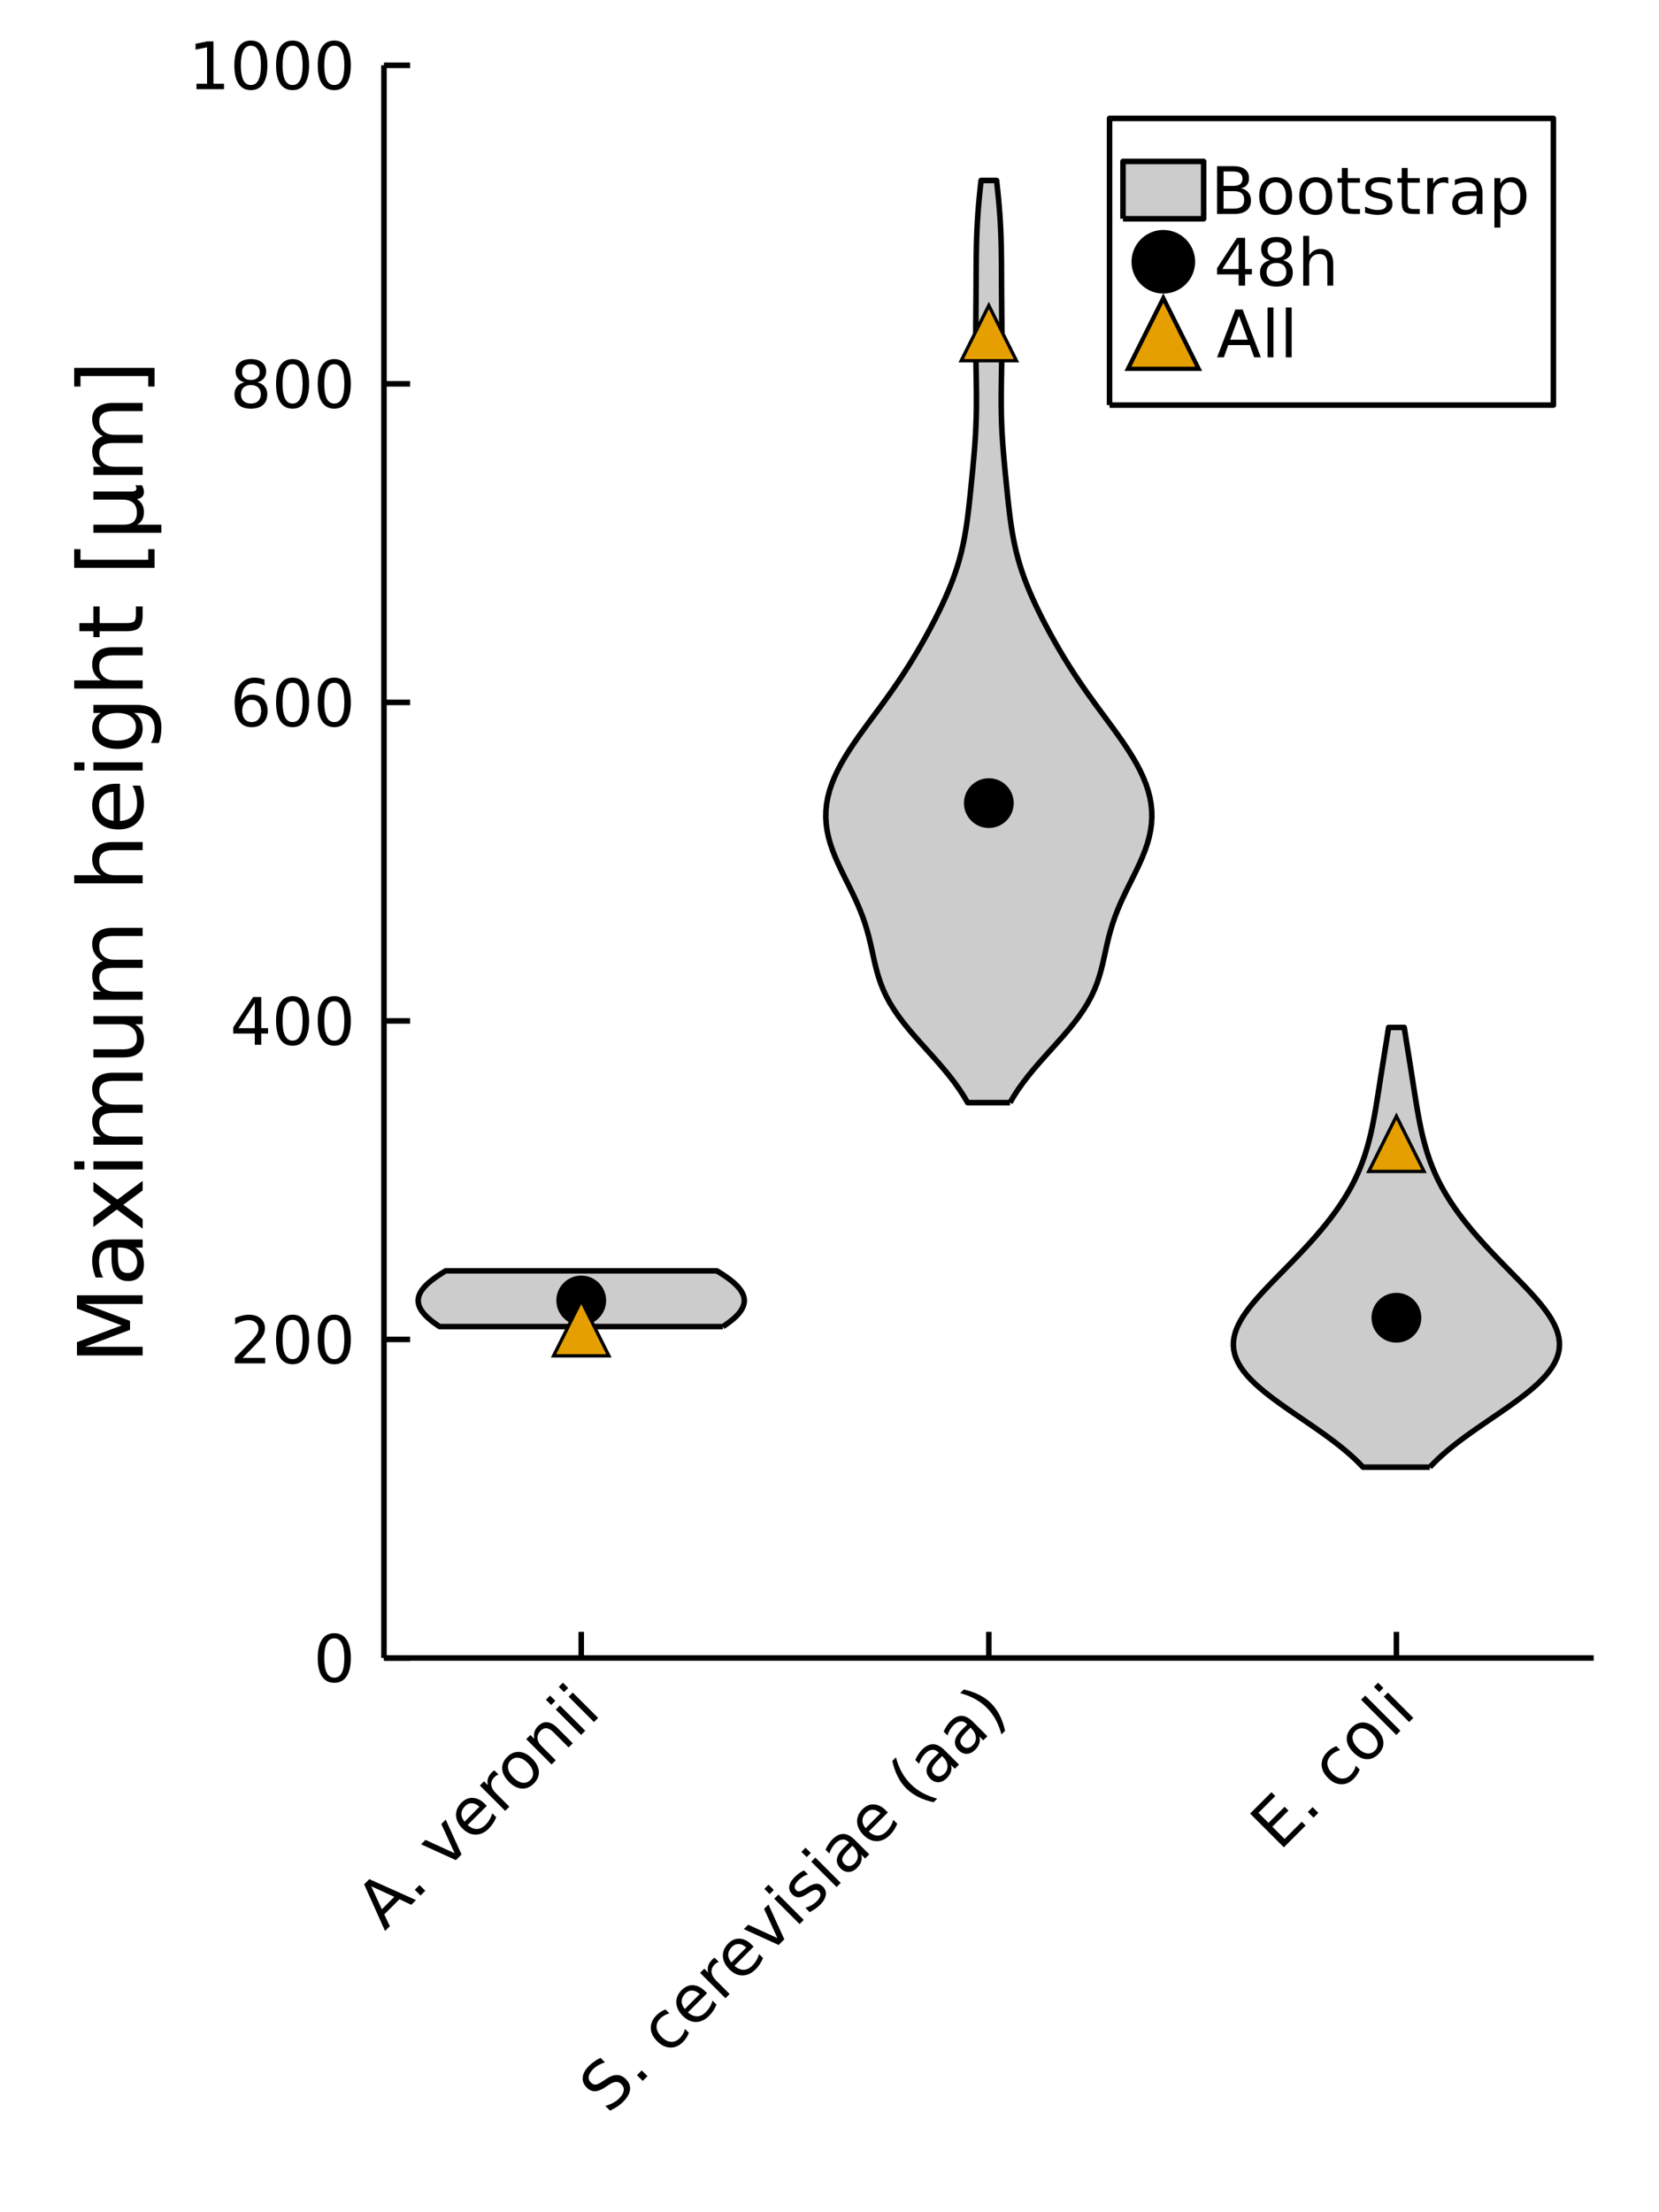<?xml version="1.0" encoding="UTF-8" standalone="no"?>
<svg
   width="300"
   height="400"
   viewBox="0 0 1200 1600"
   version="1.1"
   id="svg239"
   sodipodi:docname="hmax_bootstrap.svg"
   inkscape:export-filename="hmax_bootstrap.pdf"
   inkscape:export-xdpi="500"
   inkscape:export-ydpi="500"
   inkscape:version="1.2 (dc2aedaf03, 2022-05-15)"
   xmlns:inkscape="http://www.inkscape.org/namespaces/inkscape"
   xmlns:sodipodi="http://sodipodi.sourceforge.net/DTD/sodipodi-0.dtd"
   xmlns="http://www.w3.org/2000/svg"
   xmlns:svg="http://www.w3.org/2000/svg">
  <rect x="0" y="0" width="1200" height="1600" fill="#808080" stroke="none"/>
  <sodipodi:namedview
     id="namedview241"
     pagecolor="#ffffff"
     bordercolor="#666666"
     borderopacity="1.0"
     inkscape:showpageshadow="2"
     inkscape:pageopacity="0.0"
     inkscape:pagecheckerboard="0"
     inkscape:deskcolor="#d1d1d1"
     showgrid="false"
     inkscape:zoom="2.2"
     inkscape:cx="143.18182"
     inkscape:cy="200.22727"
     inkscape:window-width="1920"
     inkscape:window-height="1008"
     inkscape:window-x="1920"
     inkscape:window-y="40"
     inkscape:window-maximized="1"
     inkscape:current-layer="svg239" />
  <defs
     id="defs5">
    <clipPath
       id="clip140">
      <rect
         x="0"
         y="0"
         width="1200"
         height="1600"
         id="rect2" />
    </clipPath>
  </defs>
  <path
     clip-path="url(#clip140)"
     d=" M0 1600 L1200 1600 L1200 0 L0 0  Z   "
     fill="#ffffff"
     fill-rule="evenodd"
     fill-opacity="1"
     id="path7" />
  <defs
     id="defs12">
    <clipPath
       id="clip141">
      <rect
         x="320"
         y="160"
         width="1121"
         height="1121"
         id="rect9" />
    </clipPath>
  </defs>
  <path
     clip-path="url(#clip140)"
     d=" M277.735 1199.14 L1152.76 1199.14 L1152.76 47.244 L277.735 47.244  Z   "
     fill="#ffffff"
     fill-rule="evenodd"
     fill-opacity="1"
     id="path14" />
  <defs
     id="defs19">
    <clipPath
       id="clip142">
      <rect
         x="277"
         y="47"
         width="876"
         height="1153"
         id="rect16" />
    </clipPath>
  </defs>
  <polyline
     clip-path="url(#clip140)"
     style="stroke:#000000; stroke-linecap:butt; stroke-linejoin:round; stroke-width:4; stroke-opacity:1; fill:none"
     points="   277.735,1199.14 1152.76,1199.14    "
     id="polyline21" />
  <polyline
     clip-path="url(#clip140)"
     style="stroke:#000000; stroke-linecap:butt; stroke-linejoin:round; stroke-width:4; stroke-opacity:1; fill:none"
     points="   420.427,1199.14 420.427,1180.24    "
     id="polyline23" />
  <polyline
     clip-path="url(#clip140)"
     style="stroke:#000000; stroke-linecap:butt; stroke-linejoin:round; stroke-width:4; stroke-opacity:1; fill:none"
     points="   715.245,1199.14 715.245,1180.24    "
     id="polyline25" />
  <polyline
     clip-path="url(#clip140)"
     style="stroke:#000000; stroke-linecap:butt; stroke-linejoin:round; stroke-width:4; stroke-opacity:1; fill:none"
     points="   1010.06,1199.14 1010.06,1180.24    "
     id="polyline27" />
  <path
     clip-path="url(#clip140)"
     d="M268.522 1364.25 L276.199 1380.89 L285.185 1371.91 L268.522 1364.25 M263.399 1362.86 L267.147 1359.11 L300.898 1374.23 L297.461 1377.67 L288.966 1373.63 L277.95 1384.64 L281.993 1393.14 L278.507 1396.62 L263.399 1362.86 Z"
     fill="#000000"
     fill-rule="evenodd"
     fill-opacity="1"
     id="path29" />
  <path
     clip-path="url(#clip140)"
     d="M300.015 1366.8 L303.468 1363.35 L307.626 1367.5 L304.172 1370.96 L300.015 1366.8 Z"
     fill="#000000"
     fill-rule="evenodd"
     fill-opacity="1"
     id="path31" />
  <path
     clip-path="url(#clip140)"
     d="M304.565 1333.9 L307.757 1330.71 L328.872 1340.37 L319.214 1319.25 L322.406 1316.06 L333.864 1341.27 L329.772 1345.36 L304.565 1333.9 Z"
     fill="#000000"
     fill-rule="evenodd"
     fill-opacity="1"
     id="path33" />
  <path
     clip-path="url(#clip140)"
     d="M350.658 1304.63 L352.131 1306.11 L338.283 1319.95 Q341.59 1322.87 344.896 1322.84 Q348.202 1322.77 351.198 1319.77 Q352.933 1318.04 354.128 1315.99 Q355.339 1313.93 356.092 1311.48 L358.94 1314.32 Q358.007 1316.63 356.665 1318.69 Q355.322 1320.76 353.571 1322.51 Q349.184 1326.89 344.061 1326.91 Q338.954 1326.91 334.6 1322.56 Q330.099 1318.06 329.886 1313 Q329.674 1307.91 333.798 1303.78 Q337.498 1300.08 342.032 1300.33 Q346.566 1300.54 350.658 1304.63 M346.762 1306.76 Q344.258 1304.32 341.426 1304.21 Q338.611 1304.08 336.385 1306.3 Q333.864 1308.82 333.766 1311.77 Q333.684 1314.7 336.041 1317.52 L346.762 1306.76 Z"
     fill="#000000"
     fill-rule="evenodd"
     fill-opacity="1"
     id="path35" />
  <path
     clip-path="url(#clip140)"
     d="M360.626 1283.47 Q359.824 1283.68 359.087 1284.16 Q358.351 1284.6 357.63 1285.32 Q355.077 1287.87 355.372 1290.92 Q355.666 1293.93 358.776 1297.04 L368.433 1306.7 L365.405 1309.72 L347.073 1291.39 L350.101 1288.36 L352.949 1291.21 Q352.229 1288.59 352.949 1286.27 Q353.653 1283.93 355.83 1281.75 Q356.141 1281.44 356.566 1281.11 Q356.976 1280.77 357.516 1280.39 L360.626 1283.47 Z"
     fill="#000000"
     fill-rule="evenodd"
     fill-opacity="1"
     id="path37" />
  <path
     clip-path="url(#clip140)"
     d="M369.448 1273.24 Q367.026 1275.66 367.517 1278.97 Q367.991 1282.26 371.281 1285.55 Q374.571 1288.84 377.861 1289.35 Q381.151 1289.82 383.59 1287.38 Q385.996 1284.98 385.505 1281.67 Q385.014 1278.36 381.741 1275.09 Q378.483 1271.83 375.177 1271.34 Q371.854 1270.83 369.448 1273.24 M366.895 1270.69 Q370.823 1266.76 375.619 1267.07 Q380.415 1267.38 384.932 1271.9 Q389.434 1276.4 389.761 1281.21 Q390.072 1286.01 386.144 1289.94 Q382.199 1293.88 377.403 1293.57 Q372.607 1293.23 368.106 1288.72 Q363.588 1284.21 363.261 1279.43 Q362.95 1274.63 366.895 1270.69 Z"
     fill="#000000"
     fill-rule="evenodd"
     fill-opacity="1"
     id="path39" />
  <path
     clip-path="url(#clip140)"
     d="M403.248 1249.75 L414.313 1260.82 L411.301 1263.83 L400.335 1252.86 Q397.732 1250.26 395.424 1249.98 Q393.116 1249.7 391.087 1251.73 Q388.648 1254.17 388.795 1257.13 Q388.943 1260.1 391.627 1262.78 L401.988 1273.14 L398.96 1276.17 L380.628 1257.84 L383.656 1254.81 L386.504 1257.66 Q385.931 1254.92 386.569 1252.65 Q387.224 1250.36 389.139 1248.44 Q392.298 1245.28 395.883 1245.63 Q399.451 1245.95 403.248 1249.75 Z"
     fill="#000000"
     fill-rule="evenodd"
     fill-opacity="1"
     id="path41" />
  <path
     clip-path="url(#clip140)"
     d="M401.988 1236.48 L405 1233.47 L423.332 1251.8 L420.32 1254.81 L401.988 1236.48 M394.851 1229.34 L397.863 1226.33 L401.677 1230.14 L398.665 1233.15 L394.851 1229.34 Z"
     fill="#000000"
     fill-rule="evenodd"
     fill-opacity="1"
     id="path43" />
  <path
     clip-path="url(#clip140)"
     d="M411.301 1227.16 L414.313 1224.15 L432.645 1242.48 L429.634 1245.5 L411.301 1227.16 M404.165 1220.03 L407.177 1217.02 L410.99 1220.83 L407.979 1223.84 L404.165 1220.03 Z"
     fill="#000000"
     fill-rule="evenodd"
     fill-opacity="1"
     id="path45" />
  <path
     clip-path="url(#clip140)"
     d="M434.344 1488.33 L437.568 1491.56 Q434.786 1492.54 432.674 1493.77 Q430.563 1494.99 429.008 1496.55 Q426.307 1499.25 425.881 1501.77 Q425.472 1504.28 427.404 1506.21 Q429.024 1507.83 430.824 1507.7 Q432.625 1507.53 435.85 1505.32 L438.256 1503.74 Q442.659 1500.74 446.194 1500.77 Q449.73 1500.77 452.709 1503.75 Q456.261 1507.3 455.704 1511.53 Q455.164 1515.73 450.564 1520.33 Q448.829 1522.07 446.472 1523.64 Q444.132 1525.19 441.267 1526.52 L437.863 1523.12 Q441.005 1522.23 443.51 1520.87 Q446.014 1519.51 447.88 1517.65 Q450.712 1514.82 451.137 1512.17 Q451.563 1509.51 449.501 1507.45 Q447.7 1505.65 445.572 1505.75 Q443.461 1505.83 440.433 1507.84 L438.026 1509.46 Q433.591 1512.43 430.366 1512.51 Q427.142 1512.59 424.343 1509.79 Q421.102 1506.55 421.511 1502.41 Q421.937 1498.25 425.947 1494.24 Q427.665 1492.52 429.761 1491.05 Q431.856 1489.58 434.344 1488.33 Z"
     fill="#000000"
     fill-rule="evenodd"
     fill-opacity="1"
     id="path47" />
  <path
     clip-path="url(#clip140)"
     d="M460.745 1500.89 L464.199 1497.43 L468.357 1501.59 L464.903 1505.04 L460.745 1500.89 Z"
     fill="#000000"
     fill-rule="evenodd"
     fill-opacity="1"
     id="path49" />
  <path
     clip-path="url(#clip140)"
     d="M481.353 1453.34 L484.168 1456.15 Q482.188 1456.73 480.551 1457.68 Q478.914 1458.59 477.605 1459.9 Q474.675 1462.83 474.92 1466.32 Q475.149 1469.79 478.505 1473.14 Q481.86 1476.5 485.347 1476.74 Q488.817 1476.97 491.747 1474.04 Q493.056 1472.73 493.989 1471.11 Q494.922 1469.46 495.495 1467.48 L498.278 1470.26 Q497.606 1472.11 496.543 1473.77 Q495.495 1475.4 493.973 1476.92 Q489.832 1481.07 484.79 1480.9 Q479.749 1480.74 475.329 1476.32 Q470.845 1471.83 470.73 1466.81 Q470.632 1461.77 474.92 1457.48 Q476.312 1456.09 477.932 1455.06 Q479.536 1454.01 481.353 1453.34 Z"
     fill="#000000"
     fill-rule="evenodd"
     fill-opacity="1"
     id="path51" />
  <path
     clip-path="url(#clip140)"
     d="M509.981 1440.13 L511.454 1441.6 L497.606 1455.45 Q500.913 1458.36 504.219 1458.33 Q507.526 1458.26 510.521 1455.27 Q512.256 1453.53 513.451 1451.49 Q514.662 1449.43 515.415 1446.97 L518.263 1449.82 Q517.33 1452.13 515.988 1454.19 Q514.646 1456.25 512.894 1458 Q508.508 1462.39 503.384 1462.41 Q498.278 1462.41 493.924 1458.05 Q489.422 1453.55 489.21 1448.49 Q488.997 1443.4 493.122 1439.28 Q496.821 1435.58 501.355 1435.82 Q505.889 1436.04 509.981 1440.13 M506.085 1442.26 Q503.581 1439.82 500.749 1439.7 Q497.934 1439.57 495.708 1441.8 Q493.187 1444.32 493.089 1447.27 Q493.007 1450.2 495.364 1453.01 L506.085 1442.26 Z"
     fill="#000000"
     fill-rule="evenodd"
     fill-opacity="1"
     id="path53" />
  <path
     clip-path="url(#clip140)"
     d="M519.949 1418.97 Q519.147 1419.18 518.41 1419.65 Q517.674 1420.09 516.954 1420.81 Q514.4 1423.37 514.695 1426.41 Q514.989 1429.42 518.099 1432.53 L527.757 1442.19 L524.728 1445.22 L506.396 1426.89 L509.424 1423.86 L512.272 1426.71 Q511.552 1424.09 512.272 1421.76 Q512.976 1419.42 515.153 1417.25 Q515.464 1416.94 515.89 1416.61 Q516.299 1416.26 516.839 1415.89 L519.949 1418.97 Z"
     fill="#000000"
     fill-rule="evenodd"
     fill-opacity="1"
     id="path55" />
  <path
     clip-path="url(#clip140)"
     d="M543.65 1406.46 L545.123 1407.93 L531.276 1421.78 Q534.582 1424.69 537.888 1424.66 Q541.195 1424.6 544.19 1421.6 Q545.925 1419.87 547.12 1417.82 Q548.331 1415.76 549.084 1413.3 L551.932 1416.15 Q550.999 1418.46 549.657 1420.52 Q548.315 1422.58 546.564 1424.33 Q542.177 1428.72 537.054 1428.74 Q531.947 1428.74 527.593 1424.38 Q523.092 1419.88 522.879 1414.82 Q522.666 1409.73 526.791 1405.61 Q530.49 1401.91 535.024 1402.15 Q539.558 1402.37 543.65 1406.46 M539.754 1408.59 Q537.25 1406.15 534.418 1406.03 Q531.603 1405.9 529.377 1408.13 Q526.856 1410.65 526.758 1413.6 Q526.676 1416.53 529.033 1419.34 L539.754 1408.59 Z"
     fill="#000000"
     fill-rule="evenodd"
     fill-opacity="1"
     id="path57" />
  <path
     clip-path="url(#clip140)"
     d="M538.019 1395.26 L541.211 1392.07 L562.326 1401.73 L552.669 1380.61 L555.861 1377.42 L567.318 1402.63 L563.226 1406.72 L538.019 1395.26 Z"
     fill="#000000"
     fill-rule="evenodd"
     fill-opacity="1"
     id="path59" />
  <path
     clip-path="url(#clip140)"
     d="M560.018 1373.27 L563.03 1370.25 L581.362 1388.59 L578.35 1391.6 L560.018 1373.27 M552.882 1366.13 L555.893 1363.12 L559.707 1366.93 L556.695 1369.94 L552.882 1366.13 Z"
     fill="#000000"
     fill-rule="evenodd"
     fill-opacity="1"
     id="path61" />
  <path
     clip-path="url(#clip140)"
     d="M581.559 1352.81 L584.407 1355.65 Q582.475 1356.28 580.773 1357.32 Q579.071 1358.37 577.597 1359.84 Q575.355 1362.09 574.913 1363.9 Q574.488 1365.7 575.862 1367.08 Q576.91 1368.13 578.318 1367.93 Q579.709 1367.72 582.672 1365.83 L583.932 1365.03 Q587.828 1362.51 590.43 1362.43 Q593.033 1362.31 595.275 1364.56 Q597.828 1367.11 597.288 1370.63 Q596.765 1374.13 593.229 1377.67 Q591.756 1379.14 589.857 1380.45 Q587.991 1381.76 585.651 1382.96 L582.541 1379.85 Q585.078 1379.04 587.14 1377.86 Q589.186 1376.67 590.774 1375.08 Q592.902 1372.95 593.327 1371.09 Q593.736 1369.21 592.411 1367.88 Q591.183 1366.65 589.694 1366.83 Q588.22 1367 584.816 1369.19 L583.523 1369.99 Q580.135 1372.2 577.679 1372.23 Q575.208 1372.25 573.08 1370.12 Q570.494 1367.54 570.919 1364.3 Q571.345 1361.05 574.717 1357.68 Q576.386 1356.01 578.105 1354.79 Q579.824 1353.56 581.559 1352.81 Z"
     fill="#000000"
     fill-rule="evenodd"
     fill-opacity="1"
     id="path63" />
  <path
     clip-path="url(#clip140)"
     d="M586.796 1346.49 L589.808 1343.48 L608.14 1361.81 L605.129 1364.82 L586.796 1346.49 M579.66 1339.35 L582.672 1336.34 L586.485 1340.15 L583.474 1343.16 L579.66 1339.35 Z"
     fill="#000000"
     fill-rule="evenodd"
     fill-opacity="1"
     id="path65" />
  <path
     clip-path="url(#clip140)"
     d="M613.558 1337.96 Q609.908 1341.61 609.335 1343.85 Q608.762 1346.09 610.776 1348.11 Q612.38 1349.71 614.377 1349.61 Q616.374 1349.48 618.19 1347.67 Q620.695 1345.16 620.433 1341.89 Q620.171 1338.58 617.225 1335.63 L616.554 1334.96 L613.558 1337.96 M618.321 1330.71 L628.781 1341.17 L625.769 1344.18 L622.986 1341.4 Q623.625 1344.1 622.888 1346.44 Q622.135 1348.76 619.909 1350.99 Q617.094 1353.8 613.853 1353.9 Q610.612 1353.97 607.96 1351.32 Q604.867 1348.22 605.358 1344.59 Q605.865 1340.94 609.974 1336.83 L614.197 1332.61 L613.902 1332.31 Q611.823 1330.23 609.319 1330.48 Q606.815 1330.69 604.343 1333.16 Q602.772 1334.73 601.659 1336.6 Q600.546 1338.47 599.924 1340.59 L597.141 1337.81 Q598.156 1335.52 599.4 1333.65 Q600.627 1331.77 602.101 1330.3 Q606.078 1326.32 610.105 1326.42 Q614.131 1326.52 618.321 1330.71 Z"
     fill="#000000"
     fill-rule="evenodd"
     fill-opacity="1"
     id="path67" />
  <path
     clip-path="url(#clip140)"
     d="M640.746 1309.36 L642.219 1310.84 L628.371 1324.68 Q631.678 1327.6 634.984 1327.57 Q638.29 1327.5 641.286 1324.5 Q643.021 1322.77 644.216 1320.72 Q645.427 1318.66 646.18 1316.21 L649.028 1319.05 Q648.095 1321.36 646.753 1323.42 Q645.411 1325.49 643.659 1327.24 Q639.273 1331.62 634.149 1331.64 Q629.042 1331.64 624.689 1327.29 Q620.187 1322.79 619.975 1317.73 Q619.762 1312.64 623.887 1308.51 Q627.586 1304.81 632.12 1305.06 Q636.654 1305.27 640.746 1309.36 M636.85 1311.49 Q634.346 1309.05 631.514 1308.94 Q628.699 1308.81 626.473 1311.03 Q623.952 1313.55 623.854 1316.5 Q623.772 1319.43 626.129 1322.25 L636.85 1311.49 Z"
     fill="#000000"
     fill-rule="evenodd"
     fill-opacity="1"
     id="path69" />
  <path
     clip-path="url(#clip140)"
     d="M648.062 1271.01 Q649.634 1276.97 652.252 1281.72 Q654.871 1286.47 658.652 1290.25 Q662.433 1294.03 667.213 1296.68 Q671.992 1299.3 677.918 1300.87 L675.299 1303.49 Q668.997 1302.1 664.054 1299.61 Q659.127 1297.1 655.461 1293.44 Q651.811 1289.79 649.323 1284.88 Q646.835 1279.97 645.443 1273.63 L648.062 1271.01 Z"
     fill="#000000"
     fill-rule="evenodd"
     fill-opacity="1"
     id="path71" />
  <path
     clip-path="url(#clip140)"
     d="M678.458 1273.06 Q674.808 1276.71 674.235 1278.95 Q673.662 1281.19 675.675 1283.21 Q677.279 1284.81 679.276 1284.71 Q681.273 1284.58 683.09 1282.77 Q685.594 1280.26 685.332 1276.99 Q685.071 1273.68 682.124 1270.74 L681.453 1270.06 L678.458 1273.06 M683.221 1265.81 L693.68 1276.27 L690.668 1279.28 L687.886 1276.5 Q688.524 1279.2 687.788 1281.54 Q687.035 1283.86 684.809 1286.09 Q681.993 1288.9 678.752 1289 Q675.512 1289.07 672.86 1286.42 Q669.766 1283.32 670.257 1279.69 Q670.765 1276.04 674.873 1271.93 L679.096 1267.71 L678.802 1267.41 Q676.723 1265.33 674.219 1265.58 Q671.714 1265.79 669.243 1268.26 Q667.671 1269.84 666.558 1271.7 Q665.445 1273.57 664.823 1275.69 L662.041 1272.91 Q663.055 1270.62 664.299 1268.75 Q665.527 1266.87 667 1265.4 Q670.978 1261.42 675.004 1261.52 Q679.031 1261.62 683.221 1265.81 Z"
     fill="#000000"
     fill-rule="evenodd"
     fill-opacity="1"
     id="path73" />
  <path
     clip-path="url(#clip140)"
     d="M699 1252.52 Q695.35 1256.17 694.777 1258.41 Q694.204 1260.65 696.217 1262.67 Q697.821 1264.27 699.818 1264.17 Q701.815 1264.04 703.632 1262.22 Q706.136 1259.72 705.874 1256.45 Q705.613 1253.14 702.666 1250.19 L701.995 1249.52 L699 1252.52 M703.763 1245.27 L714.222 1255.73 L711.21 1258.74 L708.428 1255.95 Q709.066 1258.66 708.33 1261 Q707.577 1263.32 705.351 1265.55 Q702.535 1268.36 699.294 1268.46 Q696.054 1268.53 693.402 1265.87 Q690.308 1262.78 690.799 1259.15 Q691.307 1255.5 695.415 1251.39 L699.638 1247.17 L699.344 1246.87 Q697.265 1244.79 694.761 1245.04 Q692.256 1245.25 689.785 1247.72 Q688.213 1249.29 687.1 1251.16 Q685.987 1253.02 685.365 1255.15 L682.583 1252.37 Q683.597 1250.08 684.841 1248.21 Q686.069 1246.33 687.542 1244.86 Q691.52 1240.88 695.546 1240.98 Q699.573 1241.08 703.763 1245.27 Z"
     fill="#000000"
     fill-rule="evenodd"
     fill-opacity="1"
     id="path75" />
  <path
     clip-path="url(#clip140)"
     d="M694.515 1224.56 L697.134 1221.94 Q703.452 1223.35 708.362 1225.84 Q713.289 1228.31 716.939 1231.96 Q720.606 1235.63 723.094 1240.57 Q725.598 1245.5 726.989 1251.8 L724.37 1254.42 Q722.799 1248.49 720.164 1243.73 Q717.529 1238.93 713.748 1235.15 Q709.966 1231.37 705.203 1228.77 Q700.457 1226.15 694.515 1224.56 Z"
     fill="#000000"
     fill-rule="evenodd"
     fill-opacity="1"
     id="path77" />
  <path
     clip-path="url(#clip140)"
     d="M904.219 1311.67 L919.671 1296.22 L922.453 1299 L910.308 1311.15 L917.543 1318.38 L929.181 1306.75 L931.963 1309.53 L920.325 1321.17 L929.181 1330.02 L941.62 1317.58 L944.403 1320.36 L928.657 1336.11 L904.219 1311.67 Z"
     fill="#000000"
     fill-rule="evenodd"
     fill-opacity="1"
     id="path79" />
  <path
     clip-path="url(#clip140)"
     d="M945.974 1310.48 L949.428 1307.02 L953.586 1311.18 L950.132 1314.63 L945.974 1310.48 Z"
     fill="#000000"
     fill-rule="evenodd"
     fill-opacity="1"
     id="path81" />
  <path
     clip-path="url(#clip140)"
     d="M966.582 1262.93 L969.397 1265.74 Q967.417 1266.32 965.78 1267.27 Q964.143 1268.18 962.834 1269.49 Q959.904 1272.42 960.149 1275.91 Q960.378 1279.38 963.734 1282.73 Q967.089 1286.09 970.576 1286.33 Q974.046 1286.56 976.976 1283.63 Q978.285 1282.32 979.218 1280.7 Q980.151 1279.05 980.724 1277.07 L983.506 1279.85 Q982.835 1281.7 981.771 1283.36 Q980.724 1284.99 979.202 1286.51 Q975.061 1290.66 970.019 1290.49 Q964.978 1290.33 960.558 1285.91 Q956.073 1281.42 955.959 1276.4 Q955.861 1271.36 960.149 1267.07 Q961.54 1265.68 963.161 1264.65 Q964.765 1263.6 966.582 1262.93 Z"
     fill="#000000"
     fill-rule="evenodd"
     fill-opacity="1"
     id="path83" />
  <path
     clip-path="url(#clip140)"
     d="M980.331 1251.99 Q977.909 1254.42 978.4 1257.72 Q978.874 1261.01 982.164 1264.3 Q985.454 1267.59 988.744 1268.1 Q992.034 1268.57 994.473 1266.14 Q996.879 1263.73 996.388 1260.42 Q995.897 1257.12 992.624 1253.84 Q989.366 1250.59 986.06 1250.1 Q982.737 1249.59 980.331 1251.99 M977.778 1249.44 Q981.706 1245.51 986.502 1245.82 Q991.298 1246.13 995.815 1250.65 Q1000.32 1255.15 1000.64 1259.97 Q1000.95 1264.76 997.027 1268.69 Q993.082 1272.63 988.286 1272.32 Q983.49 1271.98 978.989 1267.48 Q974.471 1262.96 974.144 1258.18 Q973.833 1253.39 977.778 1249.44 Z"
     fill="#000000"
     fill-rule="evenodd"
     fill-opacity="1"
     id="path85" />
  <path
     clip-path="url(#clip140)"
     d="M984.489 1229.34 L987.5 1226.33 L1012.97 1251.8 L1009.96 1254.81 L984.489 1229.34 Z"
     fill="#000000"
     fill-rule="evenodd"
     fill-opacity="1"
     id="path87" />
  <path
     clip-path="url(#clip140)"
     d="M1000.94 1227.16 L1003.95 1224.15 L1022.28 1242.48 L1019.27 1245.5 L1000.94 1227.16 M993.802 1220.03 L996.814 1217.02 L1000.63 1220.83 L997.616 1223.84 L993.802 1220.03 Z"
     fill="#000000"
     fill-rule="evenodd"
     fill-opacity="1"
     id="path89" />
  <polyline
     clip-path="url(#clip140)"
     style="stroke:#000000; stroke-linecap:butt; stroke-linejoin:round; stroke-width:4; stroke-opacity:1; fill:none"
     points="   277.735,1199.14 277.735,47.244    "
     id="polyline91" />
  <polyline
     clip-path="url(#clip140)"
     style="stroke:#000000; stroke-linecap:butt; stroke-linejoin:round; stroke-width:4; stroke-opacity:1; fill:none"
     points="   277.735,1199.14 296.632,1199.14    "
     id="polyline93" />
  <polyline
     clip-path="url(#clip140)"
     style="stroke:#000000; stroke-linecap:butt; stroke-linejoin:round; stroke-width:4; stroke-opacity:1; fill:none"
     points="   277.735,968.758 296.632,968.758    "
     id="polyline95" />
  <polyline
     clip-path="url(#clip140)"
     style="stroke:#000000; stroke-linecap:butt; stroke-linejoin:round; stroke-width:4; stroke-opacity:1; fill:none"
     points="   277.735,738.38 296.632,738.38    "
     id="polyline97" />
  <polyline
     clip-path="url(#clip140)"
     style="stroke:#000000; stroke-linecap:butt; stroke-linejoin:round; stroke-width:4; stroke-opacity:1; fill:none"
     points="   277.735,508.001 296.632,508.001    "
     id="polyline99" />
  <polyline
     clip-path="url(#clip140)"
     style="stroke:#000000; stroke-linecap:butt; stroke-linejoin:round; stroke-width:4; stroke-opacity:1; fill:none"
     points="   277.735,277.623 296.632,277.623    "
     id="polyline101" />
  <polyline
     clip-path="url(#clip140)"
     style="stroke:#000000; stroke-linecap:butt; stroke-linejoin:round; stroke-width:4; stroke-opacity:1; fill:none"
     points="   277.735,47.244 296.632,47.244    "
     id="polyline103" />
  <path
     clip-path="url(#clip140)"
     d="M241.79 1184.94 Q238.179 1184.94 236.35 1188.5 Q234.545 1192.04 234.545 1199.17 Q234.545 1206.28 236.35 1209.84 Q238.179 1213.38 241.79 1213.38 Q245.424 1213.38 247.23 1209.84 Q249.059 1206.28 249.059 1199.17 Q249.059 1192.04 247.23 1188.5 Q245.424 1184.94 241.79 1184.94 M241.79 1181.23 Q247.6 1181.23 250.656 1185.84 Q253.735 1190.42 253.735 1199.17 Q253.735 1207.9 250.656 1212.5 Q247.6 1217.09 241.79 1217.09 Q235.98 1217.09 232.901 1212.5 Q229.846 1207.9 229.846 1199.17 Q229.846 1190.42 232.901 1185.84 Q235.98 1181.23 241.79 1181.23 Z"
     fill="#000000"
     fill-rule="evenodd"
     fill-opacity="1"
     id="path105" />
  <path
     clip-path="url(#clip140)"
     d="M175.494 982.103 L191.814 982.103 L191.814 986.038 L169.869 986.038 L169.869 982.103 Q172.531 979.349 177.115 974.719 Q181.721 970.066 182.902 968.724 Q185.147 966.2 186.027 964.464 Q186.929 962.705 186.929 961.015 Q186.929 958.261 184.985 956.525 Q183.064 954.788 179.962 954.788 Q177.763 954.788 175.309 955.552 Q172.878 956.316 170.101 957.867 L170.101 953.145 Q172.925 952.011 175.378 951.432 Q177.832 950.853 179.869 950.853 Q185.24 950.853 188.434 953.538 Q191.628 956.224 191.628 960.714 Q191.628 962.844 190.818 964.765 Q190.031 966.663 187.925 969.256 Q187.346 969.927 184.244 973.145 Q181.142 976.339 175.494 982.103 Z"
     fill="#000000"
     fill-rule="evenodd"
     fill-opacity="1"
     id="path107" />
  <path
     clip-path="url(#clip140)"
     d="M211.628 954.557 Q208.017 954.557 206.188 958.122 Q204.383 961.663 204.383 968.793 Q204.383 975.899 206.188 979.464 Q208.017 983.006 211.628 983.006 Q215.263 983.006 217.068 979.464 Q218.897 975.899 218.897 968.793 Q218.897 961.663 217.068 958.122 Q215.263 954.557 211.628 954.557 M211.628 950.853 Q217.438 950.853 220.494 955.46 Q223.573 960.043 223.573 968.793 Q223.573 977.52 220.494 982.126 Q217.438 986.71 211.628 986.71 Q205.818 986.71 202.739 982.126 Q199.684 977.52 199.684 968.793 Q199.684 960.043 202.739 955.46 Q205.818 950.853 211.628 950.853 Z"
     fill="#000000"
     fill-rule="evenodd"
     fill-opacity="1"
     id="path109" />
  <path
     clip-path="url(#clip140)"
     d="M241.79 954.557 Q238.179 954.557 236.35 958.122 Q234.545 961.663 234.545 968.793 Q234.545 975.899 236.35 979.464 Q238.179 983.006 241.79 983.006 Q245.424 983.006 247.23 979.464 Q249.059 975.899 249.059 968.793 Q249.059 961.663 247.23 958.122 Q245.424 954.557 241.79 954.557 M241.79 950.853 Q247.6 950.853 250.656 955.46 Q253.735 960.043 253.735 968.793 Q253.735 977.52 250.656 982.126 Q247.6 986.71 241.79 986.71 Q235.98 986.71 232.901 982.126 Q229.846 977.52 229.846 968.793 Q229.846 960.043 232.901 955.46 Q235.98 950.853 241.79 950.853 Z"
     fill="#000000"
     fill-rule="evenodd"
     fill-opacity="1"
     id="path111" />
  <path
     clip-path="url(#clip140)"
     d="M184.314 725.174 L172.508 743.623 L184.314 743.623 L184.314 725.174 M183.087 721.1 L188.966 721.1 L188.966 743.623 L193.897 743.623 L193.897 747.512 L188.966 747.512 L188.966 755.66 L184.314 755.66 L184.314 747.512 L168.712 747.512 L168.712 742.998 L183.087 721.1 Z"
     fill="#000000"
     fill-rule="evenodd"
     fill-opacity="1"
     id="path113" />
  <path
     clip-path="url(#clip140)"
     d="M211.628 724.178 Q208.017 724.178 206.188 727.743 Q204.383 731.285 204.383 738.414 Q204.383 745.521 206.188 749.086 Q208.017 752.627 211.628 752.627 Q215.263 752.627 217.068 749.086 Q218.897 745.521 218.897 738.414 Q218.897 731.285 217.068 727.743 Q215.263 724.178 211.628 724.178 M211.628 720.475 Q217.438 720.475 220.494 725.081 Q223.573 729.665 223.573 738.414 Q223.573 747.141 220.494 751.748 Q217.438 756.331 211.628 756.331 Q205.818 756.331 202.739 751.748 Q199.684 747.141 199.684 738.414 Q199.684 729.665 202.739 725.081 Q205.818 720.475 211.628 720.475 Z"
     fill="#000000"
     fill-rule="evenodd"
     fill-opacity="1"
     id="path115" />
  <path
     clip-path="url(#clip140)"
     d="M241.79 724.178 Q238.179 724.178 236.35 727.743 Q234.545 731.285 234.545 738.414 Q234.545 745.521 236.35 749.086 Q238.179 752.627 241.79 752.627 Q245.424 752.627 247.23 749.086 Q249.059 745.521 249.059 738.414 Q249.059 731.285 247.23 727.743 Q245.424 724.178 241.79 724.178 M241.79 720.475 Q247.6 720.475 250.656 725.081 Q253.735 729.665 253.735 738.414 Q253.735 747.141 250.656 751.748 Q247.6 756.331 241.79 756.331 Q235.98 756.331 232.901 751.748 Q229.846 747.141 229.846 738.414 Q229.846 729.665 232.901 725.081 Q235.98 720.475 241.79 720.475 Z"
     fill="#000000"
     fill-rule="evenodd"
     fill-opacity="1"
     id="path117" />
  <path
     clip-path="url(#clip140)"
     d="M182.045 506.138 Q178.897 506.138 177.045 508.291 Q175.216 510.443 175.216 514.193 Q175.216 517.92 177.045 520.096 Q178.897 522.249 182.045 522.249 Q185.193 522.249 187.022 520.096 Q188.874 517.92 188.874 514.193 Q188.874 510.443 187.022 508.291 Q185.193 506.138 182.045 506.138 M191.327 491.485 L191.327 495.744 Q189.568 494.911 187.763 494.471 Q185.98 494.031 184.221 494.031 Q179.591 494.031 177.138 497.156 Q174.707 500.281 174.36 506.601 Q175.726 504.587 177.786 503.522 Q179.846 502.434 182.323 502.434 Q187.531 502.434 190.54 505.605 Q193.573 508.754 193.573 514.193 Q193.573 519.517 190.425 522.735 Q187.277 525.953 182.045 525.953 Q176.05 525.953 172.878 521.369 Q169.707 516.763 169.707 508.036 Q169.707 499.842 173.596 494.98 Q177.485 490.096 184.036 490.096 Q185.795 490.096 187.577 490.443 Q189.383 490.791 191.327 491.485 Z"
     fill="#000000"
     fill-rule="evenodd"
     fill-opacity="1"
     id="path119" />
  <path
     clip-path="url(#clip140)"
     d="M211.628 493.8 Q208.017 493.8 206.188 497.365 Q204.383 500.906 204.383 508.036 Q204.383 515.142 206.188 518.707 Q208.017 522.249 211.628 522.249 Q215.263 522.249 217.068 518.707 Q218.897 515.142 218.897 508.036 Q218.897 500.906 217.068 497.365 Q215.263 493.8 211.628 493.8 M211.628 490.096 Q217.438 490.096 220.494 494.703 Q223.573 499.286 223.573 508.036 Q223.573 516.763 220.494 521.369 Q217.438 525.953 211.628 525.953 Q205.818 525.953 202.739 521.369 Q199.684 516.763 199.684 508.036 Q199.684 499.286 202.739 494.703 Q205.818 490.096 211.628 490.096 Z"
     fill="#000000"
     fill-rule="evenodd"
     fill-opacity="1"
     id="path121" />
  <path
     clip-path="url(#clip140)"
     d="M241.79 493.8 Q238.179 493.8 236.35 497.365 Q234.545 500.906 234.545 508.036 Q234.545 515.142 236.35 518.707 Q238.179 522.249 241.79 522.249 Q245.424 522.249 247.23 518.707 Q249.059 515.142 249.059 508.036 Q249.059 500.906 247.23 497.365 Q245.424 493.8 241.79 493.8 M241.79 490.096 Q247.6 490.096 250.656 494.703 Q253.735 499.286 253.735 508.036 Q253.735 516.763 250.656 521.369 Q247.6 525.953 241.79 525.953 Q235.98 525.953 232.901 521.369 Q229.846 516.763 229.846 508.036 Q229.846 499.286 232.901 494.703 Q235.98 490.096 241.79 490.096 Z"
     fill="#000000"
     fill-rule="evenodd"
     fill-opacity="1"
     id="path123" />
  <path
     clip-path="url(#clip140)"
     d="M181.466 278.491 Q178.133 278.491 176.212 280.273 Q174.314 282.055 174.314 285.18 Q174.314 288.305 176.212 290.088 Q178.133 291.87 181.466 291.87 Q184.8 291.87 186.721 290.088 Q188.642 288.282 188.642 285.18 Q188.642 282.055 186.721 280.273 Q184.823 278.491 181.466 278.491 M176.79 276.5 Q173.781 275.759 172.091 273.699 Q170.425 271.639 170.425 268.676 Q170.425 264.532 173.365 262.125 Q176.328 259.718 181.466 259.718 Q186.628 259.718 189.568 262.125 Q192.508 264.532 192.508 268.676 Q192.508 271.639 190.818 273.699 Q189.152 275.759 186.165 276.5 Q189.545 277.287 191.42 279.579 Q193.318 281.87 193.318 285.18 Q193.318 290.204 190.239 292.889 Q187.184 295.574 181.466 295.574 Q175.749 295.574 172.67 292.889 Q169.615 290.204 169.615 285.18 Q169.615 281.87 171.513 279.579 Q173.411 277.287 176.79 276.5 M175.078 269.116 Q175.078 271.801 176.744 273.306 Q178.434 274.81 181.466 274.81 Q184.476 274.81 186.165 273.306 Q187.878 271.801 187.878 269.116 Q187.878 266.431 186.165 264.926 Q184.476 263.421 181.466 263.421 Q178.434 263.421 176.744 264.926 Q175.078 266.431 175.078 269.116 Z"
     fill="#000000"
     fill-rule="evenodd"
     fill-opacity="1"
     id="path125" />
  <path
     clip-path="url(#clip140)"
     d="M211.628 263.421 Q208.017 263.421 206.188 266.986 Q204.383 270.528 204.383 277.657 Q204.383 284.764 206.188 288.329 Q208.017 291.87 211.628 291.87 Q215.263 291.87 217.068 288.329 Q218.897 284.764 218.897 277.657 Q218.897 270.528 217.068 266.986 Q215.263 263.421 211.628 263.421 M211.628 259.718 Q217.438 259.718 220.494 264.324 Q223.573 268.907 223.573 277.657 Q223.573 286.384 220.494 290.991 Q217.438 295.574 211.628 295.574 Q205.818 295.574 202.739 290.991 Q199.684 286.384 199.684 277.657 Q199.684 268.907 202.739 264.324 Q205.818 259.718 211.628 259.718 Z"
     fill="#000000"
     fill-rule="evenodd"
     fill-opacity="1"
     id="path127" />
  <path
     clip-path="url(#clip140)"
     d="M241.79 263.421 Q238.179 263.421 236.35 266.986 Q234.545 270.528 234.545 277.657 Q234.545 284.764 236.35 288.329 Q238.179 291.87 241.79 291.87 Q245.424 291.87 247.23 288.329 Q249.059 284.764 249.059 277.657 Q249.059 270.528 247.23 266.986 Q245.424 263.421 241.79 263.421 M241.79 259.718 Q247.6 259.718 250.656 264.324 Q253.735 268.907 253.735 277.657 Q253.735 286.384 250.656 290.991 Q247.6 295.574 241.79 295.574 Q235.98 295.574 232.901 290.991 Q229.846 286.384 229.846 277.657 Q229.846 268.907 232.901 264.324 Q235.98 259.718 241.79 259.718 Z"
     fill="#000000"
     fill-rule="evenodd"
     fill-opacity="1"
     id="path129" />
  <path
     clip-path="url(#clip140)"
     d="M142.115 60.589 L149.754 60.589 L149.754 34.223 L141.443 35.89 L141.443 31.631 L149.707 29.964 L154.383 29.964 L154.383 60.589 L162.022 60.589 L162.022 64.524 L142.115 64.524 L142.115 60.589 Z"
     fill="#000000"
     fill-rule="evenodd"
     fill-opacity="1"
     id="path131" />
  <path
     clip-path="url(#clip140)"
     d="M181.466 33.043 Q177.855 33.043 176.027 36.608 Q174.221 40.149 174.221 47.279 Q174.221 54.385 176.027 57.95 Q177.855 61.492 181.466 61.492 Q185.101 61.492 186.906 57.95 Q188.735 54.385 188.735 47.279 Q188.735 40.149 186.906 36.608 Q185.101 33.043 181.466 33.043 M181.466 29.339 Q187.277 29.339 190.332 33.946 Q193.411 38.529 193.411 47.279 Q193.411 56.006 190.332 60.612 Q187.277 65.195 181.466 65.195 Q175.656 65.195 172.578 60.612 Q169.522 56.006 169.522 47.279 Q169.522 38.529 172.578 33.946 Q175.656 29.339 181.466 29.339 Z"
     fill="#000000"
     fill-rule="evenodd"
     fill-opacity="1"
     id="path133" />
  <path
     clip-path="url(#clip140)"
     d="M211.628 33.043 Q208.017 33.043 206.188 36.608 Q204.383 40.149 204.383 47.279 Q204.383 54.385 206.188 57.95 Q208.017 61.492 211.628 61.492 Q215.263 61.492 217.068 57.95 Q218.897 54.385 218.897 47.279 Q218.897 40.149 217.068 36.608 Q215.263 33.043 211.628 33.043 M211.628 29.339 Q217.438 29.339 220.494 33.946 Q223.573 38.529 223.573 47.279 Q223.573 56.006 220.494 60.612 Q217.438 65.195 211.628 65.195 Q205.818 65.195 202.739 60.612 Q199.684 56.006 199.684 47.279 Q199.684 38.529 202.739 33.946 Q205.818 29.339 211.628 29.339 Z"
     fill="#000000"
     fill-rule="evenodd"
     fill-opacity="1"
     id="path135" />
  <path
     clip-path="url(#clip140)"
     d="M241.79 33.043 Q238.179 33.043 236.35 36.608 Q234.545 40.149 234.545 47.279 Q234.545 54.385 236.35 57.95 Q238.179 61.492 241.79 61.492 Q245.424 61.492 247.23 57.95 Q249.059 54.385 249.059 47.279 Q249.059 40.149 247.23 36.608 Q245.424 33.043 241.79 33.043 M241.79 29.339 Q247.6 29.339 250.656 33.946 Q253.735 38.529 253.735 47.279 Q253.735 56.006 250.656 60.612 Q247.6 65.195 241.79 65.195 Q235.98 65.195 232.901 60.612 Q229.846 56.006 229.846 47.279 Q229.846 38.529 232.901 33.946 Q235.98 29.339 241.79 29.339 Z"
     fill="#000000"
     fill-rule="evenodd"
     fill-opacity="1"
     id="path137" />
  <path
     clip-path="url(#clip140)"
     d="M55.667 980.307 L55.667 970.726 L88.005 958.6 L55.667 946.409 L55.667 936.829 L103.187 936.829 L103.187 943.099 L61.46 943.099 L94.053 955.353 L94.053 961.814 L61.46 974.068 L103.187 974.068 L103.187 980.307 L55.667 980.307 Z"
     fill="#000000"
     fill-rule="evenodd"
     fill-opacity="1"
     id="path139" />
  <path
     clip-path="url(#clip140)"
     d="M85.268 908.12 Q85.268 915.217 86.891 917.955 Q88.514 920.692 92.429 920.692 Q95.549 920.692 97.395 918.655 Q99.209 916.586 99.209 913.053 Q99.209 908.183 95.771 905.255 Q92.302 902.295 86.573 902.295 L85.268 902.295 L85.268 908.12 M82.849 896.438 L103.187 896.438 L103.187 902.295 L97.777 902.295 Q101.023 904.3 102.583 907.292 Q104.11 910.284 104.11 914.613 Q104.11 920.087 101.055 923.334 Q97.968 926.548 92.811 926.548 Q86.796 926.548 83.74 922.538 Q80.685 918.496 80.685 910.507 L80.685 902.295 L80.112 902.295 Q76.07 902.295 73.873 904.968 Q71.645 907.61 71.645 912.416 Q71.645 915.472 72.377 918.368 Q73.109 921.265 74.574 923.938 L69.163 923.938 Q67.921 920.724 67.317 917.7 Q66.68 914.676 66.68 911.812 Q66.68 904.077 70.691 900.258 Q74.701 896.438 82.849 896.438 Z"
     fill="#000000"
     fill-rule="evenodd"
     fill-opacity="1"
     id="path141" />
  <path
     clip-path="url(#clip140)"
     d="M67.54 854.743 L84.886 867.634 L103.187 854.075 L103.187 860.981 L89.183 871.358 L103.187 881.734 L103.187 888.64 L84.536 874.795 L67.54 887.463 L67.54 880.556 L80.239 871.103 L67.54 861.65 L67.54 854.743 Z"
     fill="#000000"
     fill-rule="evenodd"
     fill-opacity="1"
     id="path143" />
  <path
     clip-path="url(#clip140)"
     d="M67.54 845.799 L67.54 839.943 L103.187 839.943 L103.187 845.799 L67.54 845.799 M53.662 845.799 L53.662 839.943 L61.078 839.943 L61.078 845.799 L53.662 845.799 Z"
     fill="#000000"
     fill-rule="evenodd"
     fill-opacity="1"
     id="path145" />
  <path
     clip-path="url(#clip140)"
     d="M74.383 799.934 Q70.436 797.738 68.558 794.683 Q66.68 791.627 66.68 787.489 Q66.68 781.919 70.595 778.896 Q74.478 775.872 81.671 775.872 L103.187 775.872 L103.187 781.76 L81.862 781.76 Q76.738 781.76 74.255 783.574 Q71.773 785.389 71.773 789.113 Q71.773 793.664 74.796 796.306 Q77.82 798.948 83.04 798.948 L103.187 798.948 L103.187 804.836 L81.862 804.836 Q76.706 804.836 74.255 806.65 Q71.773 808.464 71.773 812.252 Q71.773 816.74 74.828 819.382 Q77.852 822.023 83.04 822.023 L103.187 822.023 L103.187 827.912 L67.54 827.912 L67.54 822.023 L73.078 822.023 Q69.799 820.018 68.24 817.217 Q66.68 814.416 66.68 810.565 Q66.68 806.682 68.653 803.977 Q70.627 801.239 74.383 799.934 Z"
     fill="#000000"
     fill-rule="evenodd"
     fill-opacity="1"
     id="path147" />
  <path
     clip-path="url(#clip140)"
     d="M89.119 764.796 L67.54 764.796 L67.54 758.939 L88.896 758.939 Q93.957 758.939 96.504 756.966 Q99.018 754.992 99.018 751.046 Q99.018 746.303 95.994 743.566 Q92.971 740.797 87.751 740.797 L67.54 740.797 L67.54 734.94 L103.187 734.94 L103.187 740.797 L97.713 740.797 Q100.959 742.929 102.551 745.762 Q104.11 748.563 104.11 752.287 Q104.11 758.43 100.291 761.613 Q96.472 764.796 89.119 764.796 M66.68 750.059 L66.68 750.059 Z"
     fill="#000000"
     fill-rule="evenodd"
     fill-opacity="1"
     id="path149" />
  <path
     clip-path="url(#clip140)"
     d="M74.383 695.123 Q70.436 692.927 68.558 689.871 Q66.68 686.816 66.68 682.678 Q66.68 677.108 70.595 674.084 Q74.478 671.061 81.671 671.061 L103.187 671.061 L103.187 676.949 L81.862 676.949 Q76.738 676.949 74.255 678.763 Q71.773 680.577 71.773 684.301 Q71.773 688.853 74.796 691.495 Q77.82 694.136 83.04 694.136 L103.187 694.136 L103.187 700.025 L81.862 700.025 Q76.706 700.025 74.255 701.839 Q71.773 703.653 71.773 707.441 Q71.773 711.928 74.828 714.57 Q77.852 717.212 83.04 717.212 L103.187 717.212 L103.187 723.1 L67.54 723.1 L67.54 717.212 L73.078 717.212 Q69.799 715.207 68.24 712.406 Q66.68 709.605 66.68 705.754 Q66.68 701.871 68.653 699.165 Q70.627 696.428 74.383 695.123 Z"
     fill="#000000"
     fill-rule="evenodd"
     fill-opacity="1"
     id="path151" />
  <path
     clip-path="url(#clip140)"
     d="M81.671 609.027 L103.187 609.027 L103.187 614.883 L81.862 614.883 Q76.802 614.883 74.287 616.857 Q71.773 618.83 71.773 622.777 Q71.773 627.519 74.796 630.256 Q77.82 632.994 83.04 632.994 L103.187 632.994 L103.187 638.882 L53.662 638.882 L53.662 632.994 L73.078 632.994 Q69.863 630.893 68.272 628.06 Q66.68 625.196 66.68 621.472 Q66.68 615.329 70.5 612.178 Q74.287 609.027 81.671 609.027 Z"
     fill="#000000"
     fill-rule="evenodd"
     fill-opacity="1"
     id="path153" />
  <path
     clip-path="url(#clip140)"
     d="M83.899 566.854 L86.764 566.854 L86.764 593.781 Q92.811 593.399 95.994 590.152 Q99.145 586.874 99.145 581.05 Q99.145 577.676 98.318 574.525 Q97.49 571.342 95.835 568.223 L101.373 568.223 Q102.71 571.374 103.41 574.684 Q104.11 577.994 104.11 581.4 Q104.11 589.93 99.145 594.927 Q94.18 599.892 85.714 599.892 Q76.961 599.892 71.836 595.181 Q66.68 590.439 66.68 582.418 Q66.68 575.225 71.327 571.055 Q75.942 566.854 83.899 566.854 M82.181 572.71 Q77.374 572.774 74.51 575.416 Q71.645 578.026 71.645 582.354 Q71.645 587.256 74.415 590.216 Q77.183 593.144 82.213 593.59 L82.181 572.71 Z"
     fill="#000000"
     fill-rule="evenodd"
     fill-opacity="1"
     id="path155" />
  <path
     clip-path="url(#clip140)"
     d="M67.54 557.242 L67.54 551.385 L103.187 551.385 L103.187 557.242 L67.54 557.242 M53.662 557.242 L53.662 551.385 L61.078 551.385 L61.078 557.242 L53.662 557.242 Z"
     fill="#000000"
     fill-rule="evenodd"
     fill-opacity="1"
     id="path157" />
  <path
     clip-path="url(#clip140)"
     d="M84.95 515.674 Q78.584 515.674 75.083 518.315 Q71.582 520.925 71.582 525.668 Q71.582 530.378 75.083 533.02 Q78.584 535.63 84.95 535.63 Q91.284 535.63 94.785 533.02 Q98.286 530.378 98.286 525.668 Q98.286 520.925 94.785 518.315 Q91.284 515.674 84.95 515.674 M98.763 509.817 Q107.866 509.817 112.29 513.859 Q116.746 517.902 116.746 526.241 Q116.746 529.328 116.269 532.065 Q115.823 534.803 114.869 537.381 L109.171 537.381 Q110.572 534.803 111.24 532.288 Q111.908 529.774 111.908 527.164 Q111.908 521.403 108.885 518.538 Q105.893 515.674 99.814 515.674 L96.917 515.674 Q100.068 517.488 101.628 520.321 Q103.187 523.153 103.187 527.1 Q103.187 533.657 98.19 537.667 Q93.193 541.678 84.95 541.678 Q76.674 541.678 71.677 537.667 Q66.68 533.657 66.68 527.1 Q66.68 523.153 68.24 520.321 Q69.799 517.488 72.95 515.674 L67.54 515.674 L67.54 509.817 L98.763 509.817 Z"
     fill="#000000"
     fill-rule="evenodd"
     fill-opacity="1"
     id="path159" />
  <path
     clip-path="url(#clip140)"
     d="M81.671 468.122 L103.187 468.122 L103.187 473.978 L81.862 473.978 Q76.802 473.978 74.287 475.952 Q71.773 477.925 71.773 481.872 Q71.773 486.614 74.796 489.352 Q77.82 492.089 83.04 492.089 L103.187 492.089 L103.187 497.977 L53.662 497.977 L53.662 492.089 L73.078 492.089 Q69.863 489.988 68.272 487.155 Q66.68 484.291 66.68 480.567 Q66.68 474.424 70.5 471.273 Q74.287 468.122 81.671 468.122 Z"
     fill="#000000"
     fill-rule="evenodd"
     fill-opacity="1"
     id="path161" />
  <path
     clip-path="url(#clip140)"
     d="M57.418 450.648 L67.54 450.648 L67.54 438.585 L72.091 438.585 L72.091 450.648 L91.443 450.648 Q95.803 450.648 97.044 449.47 Q98.286 448.261 98.286 444.601 L98.286 438.585 L103.187 438.585 L103.187 444.601 Q103.187 451.38 100.673 453.958 Q98.127 456.536 91.443 456.536 L72.091 456.536 L72.091 460.833 L67.54 460.833 L67.54 456.536 L57.418 456.536 L57.418 450.648 Z"
     fill="#000000"
     fill-rule="evenodd"
     fill-opacity="1"
     id="path163" />
  <path
     clip-path="url(#clip140)"
     d="M53.662 410.703 L53.662 397.208 L58.214 397.208 L58.214 404.847 L107.23 404.847 L107.23 397.208 L111.781 397.208 L111.781 410.703 L53.662 410.703 Z"
     fill="#000000"
     fill-rule="evenodd"
     fill-opacity="1"
     id="path165" />
  <path
     clip-path="url(#clip140)"
     d="M116.746 385.336 L67.54 385.336 L67.54 379.479 L89.692 379.479 Q94.307 379.479 96.663 377.283 Q99.018 375.087 99.018 370.79 Q99.018 366.08 96.344 363.724 Q93.671 361.337 88.323 361.337 L67.54 361.337 L67.54 355.481 L94.976 355.481 Q96.885 355.481 97.808 354.94 Q98.7 354.367 98.7 353.189 Q98.7 352.903 98.54 352.393 Q98.35 351.884 97.968 350.993 L102.678 350.993 Q103.41 352.298 103.76 353.475 Q104.11 354.621 104.11 355.735 Q104.11 357.931 102.869 359.236 Q101.628 360.541 99.082 361.019 Q101.596 362.61 102.869 364.934 Q104.11 367.225 104.11 370.345 Q104.11 373.591 102.869 375.883 Q101.628 378.143 99.145 379.479 L116.746 379.479 L116.746 385.336 Z"
     fill="#000000"
     fill-rule="evenodd"
     fill-opacity="1"
     id="path167" />
  <path
     clip-path="url(#clip140)"
     d="M74.383 315.504 Q70.436 313.308 68.558 310.252 Q66.68 307.197 66.68 303.059 Q66.68 297.489 70.595 294.465 Q74.478 291.442 81.671 291.442 L103.187 291.442 L103.187 297.33 L81.862 297.33 Q76.738 297.33 74.255 299.144 Q71.773 300.958 71.773 304.682 Q71.773 309.234 74.796 311.876 Q77.82 314.517 83.04 314.517 L103.187 314.517 L103.187 320.406 L81.862 320.406 Q76.706 320.406 74.255 322.22 Q71.773 324.034 71.773 327.822 Q71.773 332.31 74.828 334.951 Q77.852 337.593 83.04 337.593 L103.187 337.593 L103.187 343.481 L67.54 343.481 L67.54 337.593 L73.078 337.593 Q69.799 335.588 68.24 332.787 Q66.68 329.986 66.68 326.135 Q66.68 322.252 68.653 319.546 Q70.627 316.809 74.383 315.504 Z"
     fill="#000000"
     fill-rule="evenodd"
     fill-opacity="1"
     id="path169" />
  <path
     clip-path="url(#clip140)"
     d="M53.662 266.074 L111.781 266.074 L111.781 279.57 L107.23 279.57 L107.23 271.963 L58.214 271.963 L58.214 279.57 L53.662 279.57 L53.662 266.074 Z"
     fill="#000000"
     fill-rule="evenodd"
     fill-opacity="1"
     id="path171" />
  <path
     clip-path="url(#clip142)"
     d=" M522.863 959.487 L525.261 957.873 L527.493 956.26 L529.546 954.647 L531.408 953.034 L533.068 951.421 L534.516 949.808 L535.743 948.195 L536.742 946.582 L537.506 944.969    L538.032 943.356 L538.315 941.743 L538.354 940.129 L538.149 938.516 L537.7 936.903 L537.012 935.29 L536.087 933.677 L534.932 932.064 L533.554 930.451 L531.961 928.838    L530.162 927.225 L528.169 925.612 L525.993 923.998 L523.647 922.385 L521.144 920.772 L518.498 919.159 L322.355 919.159 L319.709 920.772 L317.206 922.385 L314.86 923.998    L312.684 925.612 L310.691 927.225 L308.893 928.838 L307.299 930.451 L305.921 932.064 L304.766 933.677 L303.842 935.29 L303.153 936.903 L302.705 938.516 L302.499 940.129    L302.538 941.743 L302.821 943.356 L303.347 944.969 L304.111 946.582 L305.11 948.195 L306.337 949.808 L307.785 951.421 L309.445 953.034 L311.307 954.647 L313.36 956.26    L315.592 957.873 L317.99 959.487 L522.863 959.487  Z   "
     fill="#000000"
     fill-rule="evenodd"
     fill-opacity="0.2"
     id="path173" />
  <polyline
     clip-path="url(#clip142)"
     style="stroke:#000000; stroke-linecap:butt; stroke-linejoin:round; stroke-width:4; stroke-opacity:1; fill:none"
     points="   522.863,959.487 525.261,957.873 527.493,956.26 529.546,954.647 531.408,953.034 533.068,951.421 534.516,949.808 535.743,948.195 536.742,946.582 537.506,944.969    538.032,943.356 538.315,941.743 538.354,940.129 538.149,938.516 537.7,936.903 537.012,935.29 536.087,933.677 534.932,932.064 533.554,930.451 531.961,928.838    530.162,927.225 528.169,925.612 525.993,923.998 523.647,922.385 521.144,920.772 518.498,919.159 322.355,919.159 319.709,920.772 317.206,922.385 314.86,923.998    312.684,925.612 310.691,927.225 308.893,928.838 307.299,930.451 305.921,932.064 304.766,933.677 303.842,935.29 303.153,936.903 302.705,938.516 302.499,940.129    302.538,941.743 302.821,943.356 303.347,944.969 304.111,946.582 305.11,948.195 306.337,949.808 307.785,951.421 309.445,953.034 311.307,954.647 313.36,956.26    315.592,957.873 317.99,959.487 522.863,959.487    "
     id="polyline175" />
  <path
     clip-path="url(#clip142)"
     d=" M730.587 797.475 L733.409 792.677 L736.537 787.878 L739.959 783.08 L743.651 778.282 L747.578 773.484 L751.695 768.686 L755.947 763.888 L760.269 759.089 L764.593 754.291    L768.845 749.493 L772.953 744.695 L776.851 739.897 L780.478 735.099 L783.789 730.3 L786.752 725.502 L789.352 720.704 L791.595 715.906 L793.503 711.108 L795.115 706.31    L796.487 701.511 L797.68 696.713 L798.765 691.915 L799.812 687.117 L800.888 682.319 L802.052 677.521 L803.352 672.722 L804.821 667.924 L806.478 663.126 L808.327 658.328    L810.354 653.53 L812.536 648.732 L814.836 643.933 L817.206 639.135 L819.595 634.337 L821.947 629.539 L824.203 624.741 L826.307 619.943 L828.206 615.144 L829.851 610.346    L831.2 605.548 L832.219 600.75 L832.883 595.952 L833.173 591.153 L833.079 586.355 L832.6 581.557 L831.74 576.759 L830.51 571.961 L828.927 567.163 L827.01 562.364    L824.784 557.566 L822.277 552.768 L819.517 547.97 L816.539 543.172 L813.375 538.374 L810.063 533.575 L806.639 528.777 L803.138 523.979 L799.596 519.181 L796.045 514.383    L792.515 509.585 L789.031 504.786 L785.613 499.988 L782.276 495.19 L779.029 490.392 L775.878 485.594 L772.823 480.796 L769.86 475.997 L766.987 471.199 L764.197 466.401    L761.487 461.603 L758.853 456.805 L756.295 452.007 L753.816 447.208 L751.42 442.41 L749.115 437.612 L746.91 432.814 L744.818 428.016 L742.848 423.218 L741.011 418.419    L739.315 413.621 L737.767 408.823 L736.368 404.025 L735.116 399.227 L734.005 394.429 L733.026 389.63 L732.164 384.832 L731.405 380.034 L730.731 375.236 L730.123 370.438    L729.565 365.639 L729.042 360.841 L728.541 356.043 L728.055 351.245 L727.577 346.447 L727.109 341.649 L726.653 336.85 L726.215 332.052 L725.802 327.254 L725.424 322.456    L725.088 317.658 L724.802 312.86 L724.571 308.061 L724.397 303.263 L724.28 298.465 L724.216 293.667 L724.199 288.869 L724.221 284.071 L724.272 279.272 L724.342 274.474    L724.421 269.676 L724.499 264.878 L724.568 260.08 L724.622 255.282 L724.659 250.483 L724.675 245.685 L724.673 240.887 L724.654 236.089 L724.624 231.291 L724.587 226.493    L724.548 221.694 L724.512 216.896 L724.48 212.098 L724.454 207.3 L724.433 202.502 L724.414 197.704 L724.39 192.905 L724.355 188.107 L724.3 183.309 L724.217 178.511    L724.098 173.713 L723.935 168.915 L723.722 164.116 L723.456 159.318 L723.136 154.52 L722.764 149.722 L722.344 144.924 L721.882 140.125 L721.386 135.327 L720.866 130.529    L709.624 130.529 L709.105 135.327 L708.609 140.125 L708.146 144.924 L707.726 149.722 L707.354 154.52 L707.034 159.318 L706.769 164.116 L706.556 168.915 L706.392 173.713    L706.273 178.511 L706.19 183.309 L706.136 188.107 L706.101 192.905 L706.077 197.704 L706.057 202.502 L706.036 207.3 L706.011 212.098 L705.979 216.896 L705.942 221.694    L705.903 226.493 L705.866 231.291 L705.836 236.089 L705.818 240.887 L705.815 245.685 L705.832 250.483 L705.868 255.282 L705.923 260.08 L705.992 264.878 L706.07 269.676    L706.148 274.474 L706.219 279.272 L706.27 284.071 L706.292 288.869 L706.275 293.667 L706.211 298.465 L706.093 303.263 L705.919 308.061 L705.688 312.86 L705.402 317.658    L705.066 322.456 L704.688 327.254 L704.275 332.052 L703.837 336.85 L703.381 341.649 L702.913 346.447 L702.436 351.245 L701.949 356.043 L701.448 360.841 L700.925 365.639    L700.367 370.438 L699.759 375.236 L699.085 380.034 L698.326 384.832 L697.465 389.63 L696.486 394.429 L695.375 399.227 L694.123 404.025 L692.724 408.823 L691.175 413.621    L689.48 418.419 L687.643 423.218 L685.673 428.016 L683.58 432.814 L681.376 437.612 L679.071 442.41 L676.675 447.208 L674.195 452.007 L671.637 456.805 L669.004 461.603    L666.293 466.401 L663.504 471.199 L660.63 475.997 L657.668 480.796 L654.612 485.594 L651.461 490.392 L648.214 495.19 L644.877 499.988 L641.459 504.786 L637.975 509.585    L634.446 514.383 L630.895 519.181 L627.353 523.979 L623.852 528.777 L620.427 533.575 L617.115 538.374 L613.952 543.172 L610.973 547.97 L608.214 552.768 L605.706 557.566    L603.48 562.364 L601.563 567.163 L599.98 571.961 L598.75 576.759 L597.891 581.557 L597.411 586.355 L597.318 591.153 L597.608 595.952 L598.271 600.75 L599.29 605.548    L600.64 610.346 L602.284 615.144 L604.183 619.943 L606.287 624.741 L608.543 629.539 L610.895 634.337 L613.284 639.135 L615.655 643.933 L617.954 648.732 L620.136 653.53    L622.164 658.328 L624.012 663.126 L625.669 667.924 L627.138 672.722 L628.438 677.521 L629.602 682.319 L630.678 687.117 L631.725 691.915 L632.81 696.713 L634.004 701.511    L635.375 706.31 L636.988 711.108 L638.896 715.906 L641.138 720.704 L643.739 725.502 L646.701 730.3 L650.012 735.099 L653.64 739.897 L657.537 744.695 L661.646 749.493    L665.898 754.291 L670.221 759.089 L674.544 763.888 L678.795 768.686 L682.912 773.484 L686.839 778.282 L690.531 783.08 L693.953 787.878 L697.082 792.677 L699.904 797.475    L730.587 797.475  Z   "
     fill="#000000"
     fill-rule="evenodd"
     fill-opacity="0.2"
     id="path177" />
  <polyline
     clip-path="url(#clip142)"
     style="stroke:#000000; stroke-linecap:butt; stroke-linejoin:round; stroke-width:4; stroke-opacity:1; fill:none"
     points="   730.587,797.475 733.409,792.677 736.537,787.878 739.959,783.08 743.651,778.282 747.578,773.484 751.695,768.686 755.947,763.888 760.269,759.089 764.593,754.291    768.845,749.493 772.953,744.695 776.851,739.897 780.478,735.099 783.789,730.3 786.752,725.502 789.352,720.704 791.595,715.906 793.503,711.108 795.115,706.31    796.487,701.511 797.68,696.713 798.765,691.915 799.812,687.117 800.888,682.319 802.052,677.521 803.352,672.722 804.821,667.924 806.478,663.126 808.327,658.328    810.354,653.53 812.536,648.732 814.836,643.933 817.206,639.135 819.595,634.337 821.947,629.539 824.203,624.741 826.307,619.943 828.206,615.144 829.851,610.346    831.2,605.548 832.219,600.75 832.883,595.952 833.173,591.153 833.079,586.355 832.6,581.557 831.74,576.759 830.51,571.961 828.927,567.163 827.01,562.364    824.784,557.566 822.277,552.768 819.517,547.97 816.539,543.172 813.375,538.374 810.063,533.575 806.639,528.777 803.138,523.979 799.596,519.181 796.045,514.383    792.515,509.585 789.031,504.786 785.613,499.988 782.276,495.19 779.029,490.392 775.878,485.594 772.823,480.796 769.86,475.997 766.987,471.199 764.197,466.401    761.487,461.603 758.853,456.805 756.295,452.007 753.816,447.208 751.42,442.41 749.115,437.612 746.91,432.814 744.818,428.016 742.848,423.218 741.011,418.419    739.315,413.621 737.767,408.823 736.368,404.025 735.116,399.227 734.005,394.429 733.026,389.63 732.164,384.832 731.405,380.034 730.731,375.236 730.123,370.438    729.565,365.639 729.042,360.841 728.541,356.043 728.055,351.245 727.577,346.447 727.109,341.649 726.653,336.85 726.215,332.052 725.802,327.254 725.424,322.456    725.088,317.658 724.802,312.86 724.571,308.061 724.397,303.263 724.28,298.465 724.216,293.667 724.199,288.869 724.221,284.071 724.272,279.272 724.342,274.474    724.421,269.676 724.499,264.878 724.568,260.08 724.622,255.282 724.659,250.483 724.675,245.685 724.673,240.887 724.654,236.089 724.624,231.291 724.587,226.493    724.548,221.694 724.512,216.896 724.48,212.098 724.454,207.3 724.433,202.502 724.414,197.704 724.39,192.905 724.355,188.107 724.3,183.309 724.217,178.511    724.098,173.713 723.935,168.915 723.722,164.116 723.456,159.318 723.136,154.52 722.764,149.722 722.344,144.924 721.882,140.125 721.386,135.327 720.866,130.529    709.624,130.529 709.105,135.327 708.609,140.125 708.146,144.924 707.726,149.722 707.354,154.52 707.034,159.318 706.769,164.116 706.556,168.915 706.392,173.713    706.273,178.511 706.19,183.309 706.136,188.107 706.101,192.905 706.077,197.704 706.057,202.502 706.036,207.3 706.011,212.098 705.979,216.896 705.942,221.694    705.903,226.493 705.866,231.291 705.836,236.089 705.818,240.887 705.815,245.685 705.832,250.483 705.868,255.282 705.923,260.08 705.992,264.878 706.07,269.676    706.148,274.474 706.219,279.272 706.27,284.071 706.292,288.869 706.275,293.667 706.211,298.465 706.093,303.263 705.919,308.061 705.688,312.86 705.402,317.658    705.066,322.456 704.688,327.254 704.275,332.052 703.837,336.85 703.381,341.649 702.913,346.447 702.436,351.245 701.949,356.043 701.448,360.841 700.925,365.639    700.367,370.438 699.759,375.236 699.085,380.034 698.326,384.832 697.465,389.63 696.486,394.429 695.375,399.227 694.123,404.025 692.724,408.823 691.175,413.621    689.48,418.419 687.643,423.218 685.673,428.016 683.58,432.814 681.376,437.612 679.071,442.41 676.675,447.208 674.195,452.007 671.637,456.805 669.004,461.603    666.293,466.401 663.504,471.199 660.63,475.997 657.668,480.796 654.612,485.594 651.461,490.392 648.214,495.19 644.877,499.988 641.459,504.786 637.975,509.585    634.446,514.383 630.895,519.181 627.353,523.979 623.852,528.777 620.427,533.575 617.115,538.374 613.952,543.172 610.973,547.97 608.214,552.768 605.706,557.566    603.48,562.364 601.563,567.163 599.98,571.961 598.75,576.759 597.891,581.557 597.411,586.355 597.318,591.153 597.608,595.952 598.271,600.75 599.29,605.548    600.64,610.346 602.284,615.144 604.183,619.943 606.287,624.741 608.543,629.539 610.895,634.337 613.284,639.135 615.655,643.933 617.954,648.732 620.136,653.53    622.164,658.328 624.012,663.126 625.669,667.924 627.138,672.722 628.438,677.521 629.602,682.319 630.678,687.117 631.725,691.915 632.81,696.713 634.004,701.511    635.375,706.31 636.988,711.108 638.896,715.906 641.138,720.704 643.739,725.502 646.701,730.3 650.012,735.099 653.64,739.897 657.537,744.695 661.646,749.493    665.898,754.291 670.221,759.089 674.544,763.888 678.795,768.686 682.912,773.484 686.839,778.282 690.531,783.08 693.953,787.878 697.082,792.677 699.904,797.475    730.587,797.475    "
     id="polyline179" />
  <path
     clip-path="url(#clip142)"
     d=" M1034.24 1061.13 L1037.15 1058.1 L1040.28 1055.07 L1043.6 1052.04 L1047.13 1049.01 L1050.84 1045.99 L1054.73 1042.96 L1058.77 1039.93 L1062.94 1036.9 L1067.22 1033.87    L1071.59 1030.84 L1076.01 1027.81 L1080.44 1024.79 L1084.87 1021.76 L1089.24 1018.73 L1093.54 1015.7 L1097.71 1012.67 L1101.73 1009.64 L1105.56 1006.61 L1109.17 1003.58    L1112.52 1000.56 L1115.6 997.528 L1118.37 994.499 L1120.81 991.471 L1122.91 988.442 L1124.66 985.413 L1126.04 982.385 L1127.06 979.356 L1127.71 976.327 L1127.99 973.299    L1127.92 970.27 L1127.51 967.242 L1126.77 964.213 L1125.73 961.184 L1124.39 958.156 L1122.79 955.127 L1120.95 952.099 L1118.89 949.07 L1116.65 946.041 L1114.23 943.013    L1111.67 939.984 L1109 936.955 L1106.23 933.927 L1103.38 930.898 L1100.48 927.87 L1097.53 924.841 L1094.57 921.812 L1091.6 918.784 L1088.63 915.755 L1085.68 912.727    L1082.75 909.698 L1079.86 906.669 L1077.01 903.641 L1074.21 900.612 L1071.47 897.584 L1068.78 894.555 L1066.16 891.526 L1063.61 888.498 L1061.14 885.469 L1058.74 882.44    L1056.42 879.412 L1054.19 876.383 L1052.05 873.355 L1049.99 870.326 L1048.03 867.297 L1046.16 864.269 L1044.39 861.24 L1042.7 858.212 L1041.11 855.183 L1039.62 852.154    L1038.21 849.126 L1036.9 846.097 L1035.66 843.069 L1034.51 840.04 L1033.44 837.011 L1032.44 833.983 L1031.51 830.954 L1030.64 827.925 L1029.84 824.897 L1029.08 821.868    L1028.37 818.84 L1027.71 815.811 L1027.09 812.782 L1026.49 809.754 L1025.93 806.725 L1025.39 803.697 L1024.87 800.668 L1024.36 797.639 L1023.87 794.611 L1023.39 791.582    L1022.91 788.554 L1022.44 785.525 L1021.96 782.496 L1021.49 779.468 L1021.02 776.439 L1020.54 773.41 L1020.06 770.382 L1019.57 767.353 L1019.09 764.325 L1018.6 761.296    L1018.11 758.267 L1017.62 755.239 L1017.14 752.21 L1016.66 749.182 L1016.18 746.153 L1015.72 743.124 L1004.41 743.124 L1003.94 746.153 L1003.47 749.182 L1002.99 752.21    L1002.51 755.239 L1002.02 758.267 L1001.53 761.296 L1001.04 764.325 L1000.55 767.353 L1000.07 770.382 L999.589 773.41 L999.111 776.439 L998.636 779.468 L998.163 782.496    L997.69 785.525 L997.216 788.554 L996.738 791.582 L996.255 794.611 L995.763 797.639 L995.258 800.668 L994.738 803.697 L994.198 806.725 L993.634 809.754 L993.042 812.782    L992.416 815.811 L991.753 818.84 L991.046 821.868 L990.291 824.897 L989.483 827.925 L988.616 830.954 L987.686 833.983 L986.687 837.011 L985.614 840.04 L984.464 843.069    L983.232 846.097 L981.914 849.126 L980.509 852.154 L979.013 855.183 L977.424 858.212 L975.742 861.24 L973.966 864.269 L972.097 867.297 L970.134 870.326 L968.08 873.355    L965.935 876.383 L963.704 879.412 L961.388 882.44 L958.99 885.469 L956.515 888.498 L953.965 891.526 L951.346 894.555 L948.661 897.584 L945.916 900.612 L943.115 903.641    L940.266 906.669 L937.375 909.698 L934.449 912.727 L931.497 915.755 L928.53 918.784 L925.557 921.812 L922.593 924.841 L919.651 927.87 L916.748 930.898 L913.901 933.927    L911.129 936.955 L908.453 939.984 L905.896 943.013 L903.481 946.041 L901.233 949.07 L899.176 952.099 L897.336 955.127 L895.736 958.156 L894.402 961.184 L893.356 964.213    L892.617 967.242 L892.206 970.27 L892.136 973.299 L892.421 976.327 L893.069 979.356 L894.084 982.385 L895.467 985.413 L897.214 988.442 L899.316 991.471 L901.761 994.499    L904.531 997.528 L907.606 1000.56 L910.961 1003.58 L914.568 1006.61 L918.398 1009.64 L922.417 1012.67 L926.59 1015.7 L930.883 1018.73 L935.26 1021.76 L939.684 1024.79    L944.122 1027.81 L948.539 1030.84 L952.904 1033.87 L957.186 1036.9 L961.36 1039.93 L965.399 1042.96 L969.285 1045.99 L972.998 1049.01 L976.524 1052.04 L979.852 1055.07    L982.974 1058.1 L985.885 1061.13 L1034.24 1061.13  Z   "
     fill="#000000"
     fill-rule="evenodd"
     fill-opacity="0.2"
     id="path181" />
  <polyline
     clip-path="url(#clip142)"
     style="stroke:#000000; stroke-linecap:butt; stroke-linejoin:round; stroke-width:4; stroke-opacity:1; fill:none"
     points="   1034.24,1061.13 1037.15,1058.1 1040.28,1055.07 1043.6,1052.04 1047.13,1049.01 1050.84,1045.99 1054.73,1042.96 1058.77,1039.93 1062.94,1036.9 1067.22,1033.87    1071.59,1030.84 1076.01,1027.81 1080.44,1024.79 1084.87,1021.76 1089.24,1018.73 1093.54,1015.7 1097.71,1012.67 1101.73,1009.64 1105.56,1006.61 1109.17,1003.58    1112.52,1000.56 1115.6,997.528 1118.37,994.499 1120.81,991.471 1122.91,988.442 1124.66,985.413 1126.04,982.385 1127.06,979.356 1127.71,976.327 1127.99,973.299    1127.92,970.27 1127.51,967.242 1126.77,964.213 1125.73,961.184 1124.39,958.156 1122.79,955.127 1120.95,952.099 1118.89,949.07 1116.65,946.041 1114.23,943.013    1111.67,939.984 1109,936.955 1106.23,933.927 1103.38,930.898 1100.48,927.87 1097.53,924.841 1094.57,921.812 1091.6,918.784 1088.63,915.755 1085.68,912.727    1082.75,909.698 1079.86,906.669 1077.01,903.641 1074.21,900.612 1071.47,897.584 1068.78,894.555 1066.16,891.526 1063.61,888.498 1061.14,885.469 1058.74,882.44    1056.42,879.412 1054.19,876.383 1052.05,873.355 1049.99,870.326 1048.03,867.297 1046.16,864.269 1044.39,861.24 1042.7,858.212 1041.11,855.183 1039.62,852.154    1038.21,849.126 1036.9,846.097 1035.66,843.069 1034.51,840.04 1033.44,837.011 1032.44,833.983 1031.51,830.954 1030.64,827.925 1029.84,824.897 1029.08,821.868    1028.37,818.84 1027.71,815.811 1027.09,812.782 1026.49,809.754 1025.93,806.725 1025.39,803.697 1024.87,800.668 1024.36,797.639 1023.87,794.611 1023.39,791.582    1022.91,788.554 1022.44,785.525 1021.96,782.496 1021.49,779.468 1021.02,776.439 1020.54,773.41 1020.06,770.382 1019.57,767.353 1019.09,764.325 1018.6,761.296    1018.11,758.267 1017.62,755.239 1017.14,752.21 1016.66,749.182 1016.18,746.153 1015.72,743.124 1004.41,743.124 1003.94,746.153 1003.47,749.182 1002.99,752.21    1002.51,755.239 1002.02,758.267 1001.53,761.296 1001.04,764.325 1000.55,767.353 1000.07,770.382 999.589,773.41 999.111,776.439 998.636,779.468 998.163,782.496    997.69,785.525 997.216,788.554 996.738,791.582 996.255,794.611 995.763,797.639 995.258,800.668 994.738,803.697 994.198,806.725 993.634,809.754 993.042,812.782    992.416,815.811 991.753,818.84 991.046,821.868 990.291,824.897 989.483,827.925 988.616,830.954 987.686,833.983 986.687,837.011 985.614,840.04 984.464,843.069    983.232,846.097 981.914,849.126 980.509,852.154 979.013,855.183 977.424,858.212 975.742,861.24 973.966,864.269 972.097,867.297 970.134,870.326 968.08,873.355    965.935,876.383 963.704,879.412 961.388,882.44 958.99,885.469 956.515,888.498 953.965,891.526 951.346,894.555 948.661,897.584 945.916,900.612 943.115,903.641    940.266,906.669 937.375,909.698 934.449,912.727 931.497,915.755 928.53,918.784 925.557,921.812 922.593,924.841 919.651,927.87 916.748,930.898 913.901,933.927    911.129,936.955 908.453,939.984 905.896,943.013 903.481,946.041 901.233,949.07 899.176,952.099 897.336,955.127 895.736,958.156 894.402,961.184 893.356,964.213    892.617,967.242 892.206,970.27 892.136,973.299 892.421,976.327 893.069,979.356 894.084,982.385 895.467,985.413 897.214,988.442 899.316,991.471 901.761,994.499    904.531,997.528 907.606,1000.56 910.961,1003.58 914.568,1006.61 918.398,1009.64 922.417,1012.67 926.59,1015.7 930.883,1018.73 935.26,1021.76 939.684,1024.79    944.122,1027.81 948.539,1030.84 952.904,1033.87 957.186,1036.9 961.36,1039.93 965.399,1042.96 969.285,1045.99 972.998,1049.01 976.524,1052.04 979.852,1055.07    982.974,1058.1 985.885,1061.13 1034.24,1061.13    "
     id="polyline183" />
  <circle
     clip-path="url(#clip142)"
     cx="420.427"
     cy="940.583"
     r="18"
     fill="#000000"
     fill-rule="evenodd"
     fill-opacity="1"
     stroke="none"
     id="circle185" />
  <circle
     clip-path="url(#clip142)"
     cx="715.245"
     cy="580.86"
     r="18"
     fill="#000000"
     fill-rule="evenodd"
     fill-opacity="1"
     stroke="none"
     id="circle187" />
  <circle
     clip-path="url(#clip142)"
     cx="1010.06"
     cy="953.063"
     r="18"
     fill="#000000"
     fill-rule="evenodd"
     fill-opacity="1"
     stroke="none"
     id="circle189" />
  <path
     clip-path="url(#clip142)"
     d="M420.427 940.61 L400.427 980.61 L440.427 980.61 L420.427 940.61 Z"
     fill="#e69f00"
     fill-rule="evenodd"
     fill-opacity="1"
     stroke="#000000"
     stroke-opacity="1"
     stroke-width="2.4"
     id="path191" />
  <path
     clip-path="url(#clip142)"
     d="M715.245 220.916 L695.245 260.916 L735.245 260.916 L715.245 220.916 Z"
     fill="#e69f00"
     fill-rule="evenodd"
     fill-opacity="1"
     stroke="#000000"
     stroke-opacity="1"
     stroke-width="2.4"
     id="path193" />
  <path
     clip-path="url(#clip142)"
     d="M1010.06 807.251 L990.064 847.251 L1030.06 847.251 L1010.06 807.251 Z"
     fill="#e69f00"
     fill-rule="evenodd"
     fill-opacity="1"
     stroke="#000000"
     stroke-opacity="1"
     stroke-width="2.4"
     id="path195" />
  <path
     clip-path="url(#clip140)"
     d=" M802.569 293.001 L1123.59 293.001 L1123.59 85.641 L802.569 85.641  Z   "
     fill="#ffffff"
     fill-rule="evenodd"
     fill-opacity="1"
     id="path197" />
  <polyline
     clip-path="url(#clip140)"
     style="stroke:#000000; stroke-linecap:butt; stroke-linejoin:round; stroke-width:4; stroke-opacity:1; fill:none"
     points="   802.569,293.001 1123.59,293.001 1123.59,85.641 802.569,85.641 802.569,293.001    "
     id="polyline199" />
  <path
     clip-path="url(#clip140)"
     d=" M812.291 158.217 L870.626 158.217 L870.626 116.745 L812.291 116.745 L812.291 158.217  Z   "
     fill="#000000"
     fill-rule="evenodd"
     fill-opacity="0.2"
     id="path201" />
  <polyline
     clip-path="url(#clip140)"
     style="stroke:#000000; stroke-linecap:butt; stroke-linejoin:round; stroke-width:4; stroke-opacity:1; fill:none"
     points="   812.291,158.217 870.626,158.217 870.626,116.745 812.291,116.745 812.291,158.217    "
     id="polyline203" />
  <path
     clip-path="url(#clip140)"
     d="M885.024 138.256 L885.024 150.918 L892.524 150.918 Q896.297 150.918 898.103 149.367 Q899.932 147.793 899.932 144.575 Q899.932 141.335 898.103 139.807 Q896.297 138.256 892.524 138.256 L885.024 138.256 M885.024 124.043 L885.024 134.46 L891.946 134.46 Q895.372 134.46 897.038 133.187 Q898.728 131.89 898.728 129.251 Q898.728 126.636 897.038 125.339 Q895.372 124.043 891.946 124.043 L885.024 124.043 M880.349 120.201 L892.293 120.201 Q897.64 120.201 900.534 122.423 Q903.427 124.645 903.427 128.742 Q903.427 131.913 901.946 133.788 Q900.464 135.663 897.594 136.126 Q901.043 136.867 902.941 139.228 Q904.862 141.566 904.862 145.085 Q904.862 149.714 901.714 152.237 Q898.566 154.761 892.756 154.761 L880.349 154.761 L880.349 120.201 Z"
     fill="#000000"
     fill-rule="evenodd"
     fill-opacity="1"
     id="path205" />
  <path
     clip-path="url(#clip140)"
     d="M922.733 131.821 Q919.307 131.821 917.316 134.506 Q915.325 137.168 915.325 141.821 Q915.325 146.474 917.293 149.159 Q919.283 151.821 922.733 151.821 Q926.135 151.821 928.126 149.136 Q930.117 146.45 930.117 141.821 Q930.117 137.214 928.126 134.529 Q926.135 131.821 922.733 131.821 M922.733 128.21 Q928.288 128.21 931.459 131.821 Q934.631 135.432 934.631 141.821 Q934.631 148.186 931.459 151.821 Q928.288 155.432 922.733 155.432 Q917.154 155.432 913.983 151.821 Q910.834 148.186 910.834 141.821 Q910.834 135.432 913.983 131.821 Q917.154 128.21 922.733 128.21 Z"
     fill="#000000"
     fill-rule="evenodd"
     fill-opacity="1"
     id="path207" />
  <path
     clip-path="url(#clip140)"
     d="M951.737 131.821 Q948.311 131.821 946.32 134.506 Q944.33 137.168 944.33 141.821 Q944.33 146.474 946.297 149.159 Q948.288 151.821 951.737 151.821 Q955.14 151.821 957.131 149.136 Q959.121 146.45 959.121 141.821 Q959.121 137.214 957.131 134.529 Q955.14 131.821 951.737 131.821 M951.737 128.21 Q957.293 128.21 960.464 131.821 Q963.635 135.432 963.635 141.821 Q963.635 148.186 960.464 151.821 Q957.293 155.432 951.737 155.432 Q946.158 155.432 942.987 151.821 Q939.839 148.186 939.839 141.821 Q939.839 135.432 942.987 131.821 Q946.158 128.21 951.737 128.21 Z"
     fill="#000000"
     fill-rule="evenodd"
     fill-opacity="1"
     id="path209" />
  <path
     clip-path="url(#clip140)"
     d="M974.908 121.474 L974.908 128.835 L983.681 128.835 L983.681 132.145 L974.908 132.145 L974.908 146.219 Q974.908 149.39 975.765 150.293 Q976.644 151.196 979.306 151.196 L983.681 151.196 L983.681 154.761 L979.306 154.761 Q974.376 154.761 972.501 152.932 Q970.626 151.08 970.626 146.219 L970.626 132.145 L967.501 132.145 L967.501 128.835 L970.626 128.835 L970.626 121.474 L974.908 121.474 Z"
     fill="#000000"
     fill-rule="evenodd"
     fill-opacity="1"
     id="path211" />
  <path
     clip-path="url(#clip140)"
     d="M1005.81 129.599 L1005.81 133.626 Q1004.01 132.7 1002.06 132.237 Q1000.12 131.775 998.033 131.775 Q994.862 131.775 993.265 132.747 Q991.691 133.719 991.691 135.663 Q991.691 137.145 992.825 138.001 Q993.959 138.835 997.385 139.599 L998.843 139.923 Q1003.38 140.895 1005.28 142.677 Q1007.2 144.437 1007.2 147.608 Q1007.2 151.219 1004.33 153.325 Q1001.48 155.432 996.482 155.432 Q994.399 155.432 992.13 155.015 Q989.885 154.622 987.385 153.811 L987.385 149.413 Q989.746 150.64 992.038 151.265 Q994.329 151.867 996.575 151.867 Q999.584 151.867 1001.2 150.849 Q1002.82 149.807 1002.82 147.932 Q1002.82 146.196 1001.64 145.27 Q1000.49 144.344 996.528 143.487 L995.047 143.14 Q991.089 142.307 989.329 140.594 Q987.57 138.858 987.57 135.849 Q987.57 132.191 990.163 130.2 Q992.755 128.21 997.524 128.21 Q999.885 128.21 1001.97 128.557 Q1004.05 128.904 1005.81 129.599 Z"
     fill="#000000"
     fill-rule="evenodd"
     fill-opacity="1"
     id="path213" />
  <path
     clip-path="url(#clip140)"
     d="M1018.19 121.474 L1018.19 128.835 L1026.97 128.835 L1026.97 132.145 L1018.19 132.145 L1018.19 146.219 Q1018.19 149.39 1019.05 150.293 Q1019.93 151.196 1022.59 151.196 L1026.97 151.196 L1026.97 154.761 L1022.59 154.761 Q1017.66 154.761 1015.79 152.932 Q1013.91 151.08 1013.91 146.219 L1013.91 132.145 L1010.79 132.145 L1010.79 128.835 L1013.91 128.835 L1013.91 121.474 L1018.19 121.474 Z"
     fill="#000000"
     fill-rule="evenodd"
     fill-opacity="1"
     id="path215" />
  <path
     clip-path="url(#clip140)"
     d="M1047.59 132.816 Q1046.88 132.4 1046.02 132.214 Q1045.19 132.006 1044.17 132.006 Q1040.56 132.006 1038.61 134.367 Q1036.69 136.705 1036.69 141.103 L1036.69 154.761 L1032.41 154.761 L1032.41 128.835 L1036.69 128.835 L1036.69 132.862 Q1038.03 130.501 1040.19 129.367 Q1042.34 128.21 1045.42 128.21 Q1045.86 128.21 1046.39 128.279 Q1046.92 128.325 1047.57 128.441 L1047.59 132.816 Z"
     fill="#000000"
     fill-rule="evenodd"
     fill-opacity="1"
     id="path217" />
  <path
     clip-path="url(#clip140)"
     d="M1063.84 141.728 Q1058.68 141.728 1056.69 142.909 Q1054.7 144.089 1054.7 146.936 Q1054.7 149.205 1056.18 150.548 Q1057.69 151.867 1060.25 151.867 Q1063.8 151.867 1065.93 149.367 Q1068.08 146.844 1068.08 142.677 L1068.08 141.728 L1063.84 141.728 M1072.34 139.969 L1072.34 154.761 L1068.08 154.761 L1068.08 150.825 Q1066.62 153.186 1064.44 154.321 Q1062.27 155.432 1059.12 155.432 Q1055.14 155.432 1052.78 153.21 Q1050.44 150.964 1050.44 147.214 Q1050.44 142.839 1053.36 140.617 Q1056.3 138.395 1062.11 138.395 L1068.08 138.395 L1068.08 137.978 Q1068.08 135.038 1066.13 133.441 Q1064.21 131.821 1060.72 131.821 Q1058.5 131.821 1056.39 132.353 Q1054.28 132.886 1052.34 133.95 L1052.34 130.015 Q1054.68 129.113 1056.88 128.673 Q1059.07 128.21 1061.16 128.21 Q1066.78 128.21 1069.56 131.126 Q1072.34 134.043 1072.34 139.969 Z"
     fill="#000000"
     fill-rule="evenodd"
     fill-opacity="1"
     id="path219" />
  <path
     clip-path="url(#clip140)"
     d="M1085.23 150.872 L1085.23 164.622 L1080.95 164.622 L1080.95 128.835 L1085.23 128.835 L1085.23 132.77 Q1086.57 130.455 1088.61 129.344 Q1090.67 128.21 1093.52 128.21 Q1098.24 128.21 1101.18 131.96 Q1104.14 135.71 1104.14 141.821 Q1104.14 147.932 1101.18 151.682 Q1098.24 155.432 1093.52 155.432 Q1090.67 155.432 1088.61 154.321 Q1086.57 153.186 1085.23 150.872 M1099.72 141.821 Q1099.72 137.122 1097.78 134.46 Q1095.86 131.775 1092.48 131.775 Q1089.1 131.775 1087.15 134.46 Q1085.23 137.122 1085.23 141.821 Q1085.23 146.52 1087.15 149.205 Q1089.1 151.867 1092.48 151.867 Q1095.86 151.867 1097.78 149.205 Q1099.72 146.52 1099.72 141.821 Z"
     fill="#000000"
     fill-rule="evenodd"
     fill-opacity="1"
     id="path221" />
  <circle
     clip-path="url(#clip140)"
     cx="841.459"
     cy="189.321"
     r="23"
     fill="#000000"
     fill-rule="evenodd"
     fill-opacity="1"
     stroke="none"
     id="circle223" />
  <path
     clip-path="url(#clip140)"
     d="M895.95 176.115 L884.145 194.564 L895.95 194.564 L895.95 176.115 M894.723 172.041 L900.603 172.041 L900.603 194.564 L905.534 194.564 L905.534 198.452 L900.603 198.452 L900.603 206.601 L895.95 206.601 L895.95 198.452 L880.349 198.452 L880.349 193.939 L894.723 172.041 Z"
     fill="#000000"
     fill-rule="evenodd"
     fill-opacity="1"
     id="path225" />
  <path
     clip-path="url(#clip140)"
     d="M923.265 190.189 Q919.932 190.189 918.01 191.971 Q916.112 193.753 916.112 196.878 Q916.112 200.003 918.01 201.786 Q919.932 203.568 923.265 203.568 Q926.598 203.568 928.52 201.786 Q930.441 199.98 930.441 196.878 Q930.441 193.753 928.52 191.971 Q926.621 190.189 923.265 190.189 M918.589 188.198 Q915.58 187.457 913.89 185.397 Q912.223 183.337 912.223 180.374 Q912.223 176.23 915.163 173.823 Q918.126 171.416 923.265 171.416 Q928.427 171.416 931.367 173.823 Q934.307 176.23 934.307 180.374 Q934.307 183.337 932.617 185.397 Q930.95 187.457 927.964 188.198 Q931.344 188.985 933.219 191.277 Q935.117 193.568 935.117 196.878 Q935.117 201.901 932.038 204.587 Q928.983 207.272 923.265 207.272 Q917.547 207.272 914.469 204.587 Q911.413 201.901 911.413 196.878 Q911.413 193.568 913.311 191.277 Q915.209 188.985 918.589 188.198 M916.876 180.814 Q916.876 183.499 918.543 185.003 Q920.233 186.508 923.265 186.508 Q926.274 186.508 927.964 185.003 Q929.677 183.499 929.677 180.814 Q929.677 178.128 927.964 176.624 Q926.274 175.119 923.265 175.119 Q920.233 175.119 918.543 176.624 Q916.876 178.128 916.876 180.814 Z"
     fill="#000000"
     fill-rule="evenodd"
     fill-opacity="1"
     id="path227" />
  <path
     clip-path="url(#clip140)"
     d="M964.376 190.952 L964.376 206.601 L960.117 206.601 L960.117 191.091 Q960.117 187.411 958.681 185.582 Q957.246 183.753 954.376 183.753 Q950.927 183.753 948.936 185.952 Q946.945 188.152 946.945 191.948 L946.945 206.601 L942.663 206.601 L942.663 170.582 L946.945 170.582 L946.945 184.702 Q948.473 182.365 950.533 181.207 Q952.617 180.05 955.325 180.05 Q959.793 180.05 962.084 182.828 Q964.376 185.582 964.376 190.952 Z"
     fill="#000000"
     fill-rule="evenodd"
     fill-opacity="1"
     id="path229" />
  <path
     clip-path="url(#clip140)"
     d="M841.459 215.561 L815.859 266.761 L867.059 266.761 L841.459 215.561 Z"
     fill="#e69f00"
     fill-rule="evenodd"
     fill-opacity="1"
     stroke="#000000"
     stroke-opacity="1"
     stroke-width="3.072"
     id="path231" />
  <path
     clip-path="url(#clip140)"
     d="M896.182 228.487 L889.839 245.686 L902.547 245.686 L896.182 228.487 M893.543 223.881 L898.844 223.881 L912.015 258.441 L907.154 258.441 L904.006 249.575 L888.427 249.575 L885.279 258.441 L880.349 258.441 L893.543 223.881 Z"
     fill="#000000"
     fill-rule="evenodd"
     fill-opacity="1"
     id="path233" />
  <path
     clip-path="url(#clip140)"
     d="M916.876 222.422 L921.135 222.422 L921.135 258.441 L916.876 258.441 L916.876 222.422 Z"
     fill="#000000"
     fill-rule="evenodd"
     fill-opacity="1"
     id="path235" />
  <path
     clip-path="url(#clip140)"
     d="M930.047 222.422 L934.307 222.422 L934.307 258.441 L930.047 258.441 L930.047 222.422 Z"
     fill="#000000"
     fill-rule="evenodd"
     fill-opacity="1"
     id="path237" />
</svg>
